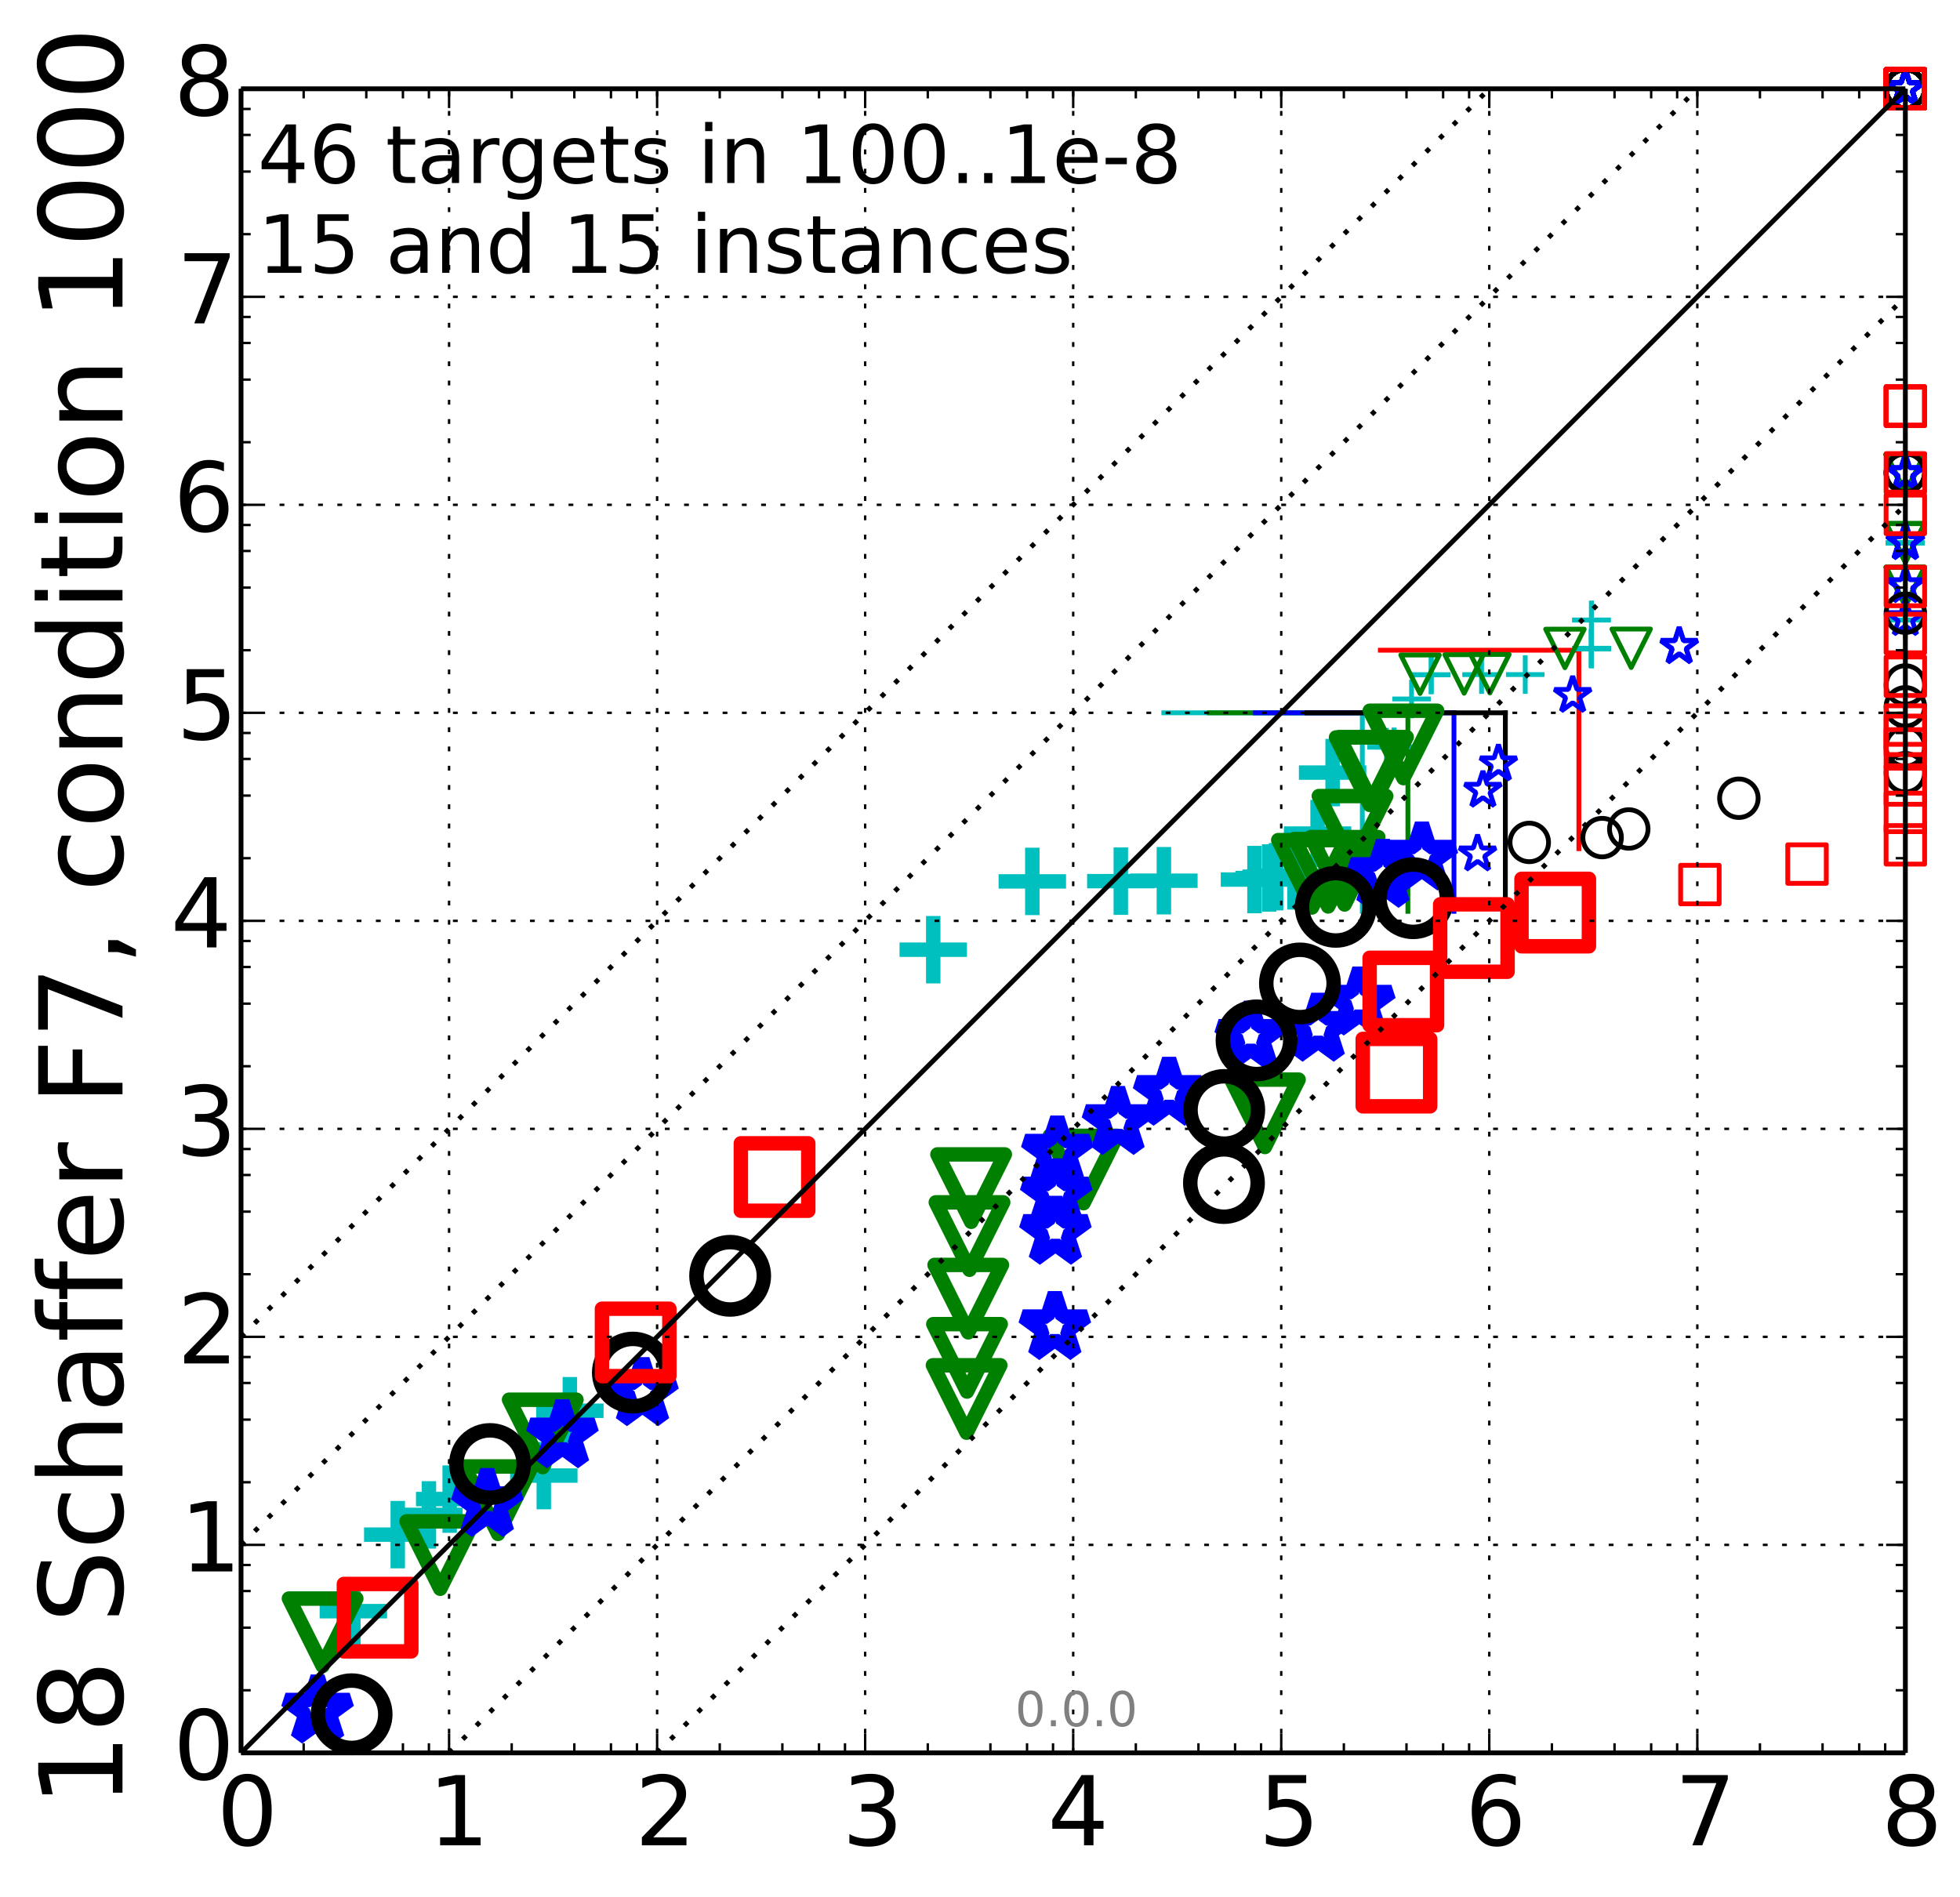 <?xml version="1.0" encoding="utf-8" standalone="no"?>
<!DOCTYPE svg PUBLIC "-//W3C//DTD SVG 1.1//EN"
  "http://www.w3.org/Graphics/SVG/1.1/DTD/svg11.dtd">
<!-- Created with matplotlib (http://matplotlib.org/) -->
<svg height="394pt" version="1.1" viewBox="0 0 407 394" width="407pt" xmlns="http://www.w3.org/2000/svg" xmlns:xlink="http://www.w3.org/1999/xlink">
 <defs>
  <style type="text/css">
*{stroke-linecap:butt;stroke-linejoin:round;}
  </style>
 </defs>
 <g id="figure_1">
  <g id="patch_1">
   <path d="
M0 394.599
L407.852 394.599
L407.852 0
L0 0
z
" style="fill:#ffffff;"/>
  </g>
  <g id="axes_1">
   <g id="patch_2">
    <path d="
M50.053 364.042
L395.653 364.042
L395.653 18.442
L50.053 18.442
z
" style="fill:#ffffff;"/>
   </g>
   <g id="line2d_1">
    <path clip-path="url(#p9695d9e71e)" d="
M282.893 189.266
L282.893 148.042" style="fill:none;stroke:#00bfbf;stroke-linecap:square;"/>
   </g>
   <g id="line2d_2">
    <path clip-path="url(#p9695d9e71e)" d="
M241.67 148.042
L282.893 148.042" style="fill:none;stroke:#00bfbf;stroke-linecap:square;"/>
   </g>
   <g id="line2d_3">
    <path clip-path="url(#p9695d9e71e)" d="
M292.353 189.266
L292.353 148.042" style="fill:none;stroke:#008000;stroke-linecap:square;"/>
   </g>
   <g id="line2d_4">
    <path clip-path="url(#p9695d9e71e)" d="
M251.129 148.042
L292.353 148.042" style="fill:none;stroke:#008000;stroke-linecap:square;"/>
   </g>
   <g id="line2d_5">
    <path clip-path="url(#p9695d9e71e)" d="
M301.922 189.266
L301.922 148.042" style="fill:none;stroke:#0000ff;stroke-linecap:square;"/>
   </g>
   <g id="line2d_6">
    <path clip-path="url(#p9695d9e71e)" d="
M260.699 148.042
L301.922 148.042" style="fill:none;stroke:#0000ff;stroke-linecap:square;"/>
   </g>
   <g id="line2d_7">
    <path clip-path="url(#p9695d9e71e)" d="
M312.591 189.266
L312.591 148.042" style="fill:none;stroke:#000000;stroke-linecap:square;"/>
   </g>
   <g id="line2d_8">
    <path clip-path="url(#p9695d9e71e)" d="
M271.368 148.042
L312.591 148.042" style="fill:none;stroke:#000000;stroke-linecap:square;"/>
   </g>
   <g id="line2d_9">
    <path clip-path="url(#p9695d9e71e)" d="
M327.857 176.261
L327.857 135.038" style="fill:none;stroke:#ff0000;stroke-linecap:square;"/>
   </g>
   <g id="line2d_10">
    <path clip-path="url(#p9695d9e71e)" d="
M286.634 135.038
L327.857 135.038" style="fill:none;stroke:#ff0000;stroke-linecap:square;"/>
   </g>
   <g id="line2d_11">
    <defs>
     <path d="
M-7 0
L7 0
M0 7
L0 -7" id="m7eb50baef3" style="stroke:#00bfbf;stroke-width:3;"/>
    </defs>
    <g>
     <use style="fill:none;stroke:#00bfbf;stroke-width:3;" x="73.377" xlink:href="#m7eb50baef3" y="334.613"/>
     <use style="fill:none;stroke:#00bfbf;stroke-width:3;" x="82.596" xlink:href="#m7eb50baef3" y="318.716"/>
     <use style="fill:none;stroke:#00bfbf;stroke-width:3;" x="89.066" xlink:href="#m7eb50baef3" y="314.619"/>
     <use style="fill:none;stroke:#00bfbf;stroke-width:3;" x="93.377" xlink:href="#m7eb50baef3" y="311.334"/>
     <use style="fill:none;stroke:#00bfbf;stroke-width:3;" x="112.924" xlink:href="#m7eb50baef3" y="306.452"/>
     <use style="fill:none;stroke:#00bfbf;stroke-width:3;" x="118.332" xlink:href="#m7eb50baef3" y="292.989"/>
     <use style="fill:none;stroke:#00bfbf;stroke-width:3;" x="193.79" xlink:href="#m7eb50baef3" y="197.24"/>
     <use style="fill:none;stroke:#00bfbf;stroke-width:3;" x="214.363" xlink:href="#m7eb50baef3" y="183.051"/>
     <use style="fill:none;stroke:#00bfbf;stroke-width:3;" x="232.74" xlink:href="#m7eb50baef3" y="182.997"/>
     <use style="fill:none;stroke:#00bfbf;stroke-width:3;" x="241.686" xlink:href="#m7eb50baef3" y="182.914"/>
     <use style="fill:none;stroke:#00bfbf;stroke-width:3;" x="260.495" xlink:href="#m7eb50baef3" y="182.675"/>
     <use style="fill:none;stroke:#00bfbf;stroke-width:3;" x="263.546" xlink:href="#m7eb50baef3" y="182.35"/>
     <use style="fill:none;stroke:#00bfbf;stroke-width:3;" x="264.992" xlink:href="#m7eb50baef3" y="182.077"/>
     <use style="fill:none;stroke:#00bfbf;stroke-width:3;" x="268.794" xlink:href="#m7eb50baef3" y="181.898"/>
     <use style="fill:none;stroke:#00bfbf;stroke-width:3;" x="273.602" xlink:href="#m7eb50baef3" y="173.119"/>
     <use style="fill:none;stroke:#00bfbf;stroke-width:3;" x="276.72" xlink:href="#m7eb50baef3" y="160.453"/>
    </g>
   </g>
   <g id="line2d_12">
    <defs>
     <path d="
M-4 0
L4 0
M0 4
L0 -4" id="ma691c14cdd" style="stroke:#00bfbf;"/>
    </defs>
    <g>
     <use style="fill:none;stroke:#00bfbf;" x="287.904" xlink:href="#ma691c14cdd" y="155.177"/>
     <use style="fill:none;stroke:#00bfbf;" x="289.479" xlink:href="#ma691c14cdd" y="155.144"/>
     <use style="fill:none;stroke:#00bfbf;" x="289.479" xlink:href="#ma691c14cdd" y="155.126"/>
     <use style="fill:none;stroke:#00bfbf;" x="293.111" xlink:href="#ma691c14cdd" y="145.168"/>
     <use style="fill:none;stroke:#00bfbf;" x="297.198" xlink:href="#ma691c14cdd" y="140.152"/>
     <use style="fill:none;stroke:#00bfbf;" x="297.198" xlink:href="#ma691c14cdd" y="140.141"/>
     <use style="fill:none;stroke:#00bfbf;" x="307.649" xlink:href="#ma691c14cdd" y="140.101"/>
     <use style="fill:none;stroke:#00bfbf;" x="316.72" xlink:href="#ma691c14cdd" y="140.095"/>
     <use style="fill:none;stroke:#00bfbf;" x="330.47" xlink:href="#ma691c14cdd" y="134.779"/>
     <use style="fill:none;stroke:#00bfbf;" x="330.47" xlink:href="#ma691c14cdd" y="134.755"/>
     <use style="fill:none;stroke:#00bfbf;" x="330.47" xlink:href="#ma691c14cdd" y="134.717"/>
     <use style="fill:none;stroke:#00bfbf;" x="330.47" xlink:href="#ma691c14cdd" y="134.705"/>
     <use style="fill:none;stroke:#00bfbf;" x="330.47" xlink:href="#ma691c14cdd" y="134.703"/>
     <use style="fill:none;stroke:#00bfbf;" x="330.47" xlink:href="#ma691c14cdd" y="134.64"/>
     <use style="fill:none;stroke:#00bfbf;" x="330.47" xlink:href="#ma691c14cdd" y="134.637"/>
     <use style="fill:none;stroke:#00bfbf;" x="330.47" xlink:href="#ma691c14cdd" y="128.777"/>
     <use style="fill:none;stroke:#00bfbf;" x="330.47" xlink:href="#ma691c14cdd" y="128.769"/>
    </g>
   </g>
   <g id="line2d_13">
    <g>
     <use style="fill:none;stroke:#00bfbf;" x="395.652" xlink:href="#ma691c14cdd" y="128.769"/>
     <use style="fill:none;stroke:#00bfbf;" x="395.652" xlink:href="#ma691c14cdd" y="112.79"/>
     <use style="fill:none;stroke:#00bfbf;" x="395.652" xlink:href="#ma691c14cdd" y="112.79"/>
     <use style="fill:none;stroke:#00bfbf;" x="395.652" xlink:href="#ma691c14cdd" y="112.786"/>
     <use style="fill:none;stroke:#00bfbf;" x="395.652" xlink:href="#ma691c14cdd" y="112.768"/>
     <use style="fill:none;stroke:#00bfbf;" x="395.652" xlink:href="#ma691c14cdd" y="112.767"/>
     <use style="fill:none;stroke:#00bfbf;" x="395.652" xlink:href="#ma691c14cdd" y="112.757"/>
     <use style="fill:none;stroke:#00bfbf;" x="395.652" xlink:href="#ma691c14cdd" y="112.755"/>
     <use style="fill:none;stroke:#00bfbf;" x="395.652" xlink:href="#ma691c14cdd" y="112.755"/>
     <use style="fill:none;stroke:#00bfbf;" x="395.652" xlink:href="#ma691c14cdd" y="112.747"/>
     <use style="fill:none;stroke:#00bfbf;" x="395.652" xlink:href="#ma691c14cdd" y="112.747"/>
     <use style="fill:none;stroke:#00bfbf;" x="395.652" xlink:href="#ma691c14cdd" y="112.743"/>
     <use style="fill:none;stroke:#00bfbf;" x="395.652" xlink:href="#ma691c14cdd" y="112.741"/>
    </g>
   </g>
   <g id="line2d_14">
    <defs>
     <path d="
M-8.57253e-16 7
L7 -7
L-7 -7
z
" id="meb98dd244d" style="stroke:#008000;stroke-linejoin:miter;stroke-width:3;"/>
    </defs>
    <g>
     <use style="fill:none;stroke:#008000;stroke-linejoin:miter;stroke-width:3;" x="66.992" xlink:href="#meb98dd244d" y="338.996"/>
     <use style="fill:none;stroke:#008000;stroke-linejoin:miter;stroke-width:3;" x="91.414" xlink:href="#meb98dd244d" y="322.959"/>
     <use style="fill:none;stroke:#008000;stroke-linejoin:miter;stroke-width:3;" x="103.427" xlink:href="#meb98dd244d" y="311.561"/>
     <use style="fill:none;stroke:#008000;stroke-linejoin:miter;stroke-width:3;" x="112.703" xlink:href="#meb98dd244d" y="297.7"/>
     <use style="fill:none;stroke:#008000;stroke-linejoin:miter;stroke-width:3;" x="200.722" xlink:href="#meb98dd244d" y="290.547"/>
     <use style="fill:none;stroke:#008000;stroke-linejoin:miter;stroke-width:3;" x="200.801" xlink:href="#meb98dd244d" y="282.002"/>
     <use style="fill:none;stroke:#008000;stroke-linejoin:miter;stroke-width:3;" x="201.062" xlink:href="#meb98dd244d" y="269.705"/>
     <use style="fill:none;stroke:#008000;stroke-linejoin:miter;stroke-width:3;" x="201.318" xlink:href="#meb98dd244d" y="256.708"/>
     <use style="fill:none;stroke:#008000;stroke-linejoin:miter;stroke-width:3;" x="201.66" xlink:href="#meb98dd244d" y="246.752"/>
     <use style="fill:none;stroke:#008000;stroke-linejoin:miter;stroke-width:3;" x="224.983" xlink:href="#meb98dd244d" y="242.884"/>
     <use style="fill:none;stroke:#008000;stroke-linejoin:miter;stroke-width:3;" x="262.663" xlink:href="#meb98dd244d" y="231.216"/>
     <use style="fill:none;stroke:#008000;stroke-linejoin:miter;stroke-width:3;" x="272.431" xlink:href="#meb98dd244d" y="181.475"/>
     <use style="fill:none;stroke:#008000;stroke-linejoin:miter;stroke-width:3;" x="275.794" xlink:href="#meb98dd244d" y="181.253"/>
     <use style="fill:none;stroke:#008000;stroke-linejoin:miter;stroke-width:3;" x="279.208" xlink:href="#meb98dd244d" y="180.848"/>
     <use style="fill:none;stroke:#008000;stroke-linejoin:miter;stroke-width:3;" x="280.858" xlink:href="#meb98dd244d" y="172.331"/>
     <use style="fill:none;stroke:#008000;stroke-linejoin:miter;stroke-width:3;" x="284.422" xlink:href="#meb98dd244d" y="160.16"/>
     <use style="fill:none;stroke:#008000;stroke-linejoin:miter;stroke-width:3;" x="285.103" xlink:href="#meb98dd244d" y="160.074"/>
     <use style="fill:none;stroke:#008000;stroke-linejoin:miter;stroke-width:3;" x="291.429" xlink:href="#meb98dd244d" y="154.606"/>
    </g>
   </g>
   <g id="line2d_15">
    <defs>
     <path d="
M-4.89859e-16 4
L4 -4
L-4 -4
z
" id="mdab84f1313" style="stroke:#008000;stroke-linejoin:miter;"/>
    </defs>
    <g>
     <use style="fill:none;stroke:#008000;stroke-linejoin:miter;" x="294.876" xlink:href="#mdab84f1313" y="140.03"/>
     <use style="fill:none;stroke:#008000;stroke-linejoin:miter;" x="304.034" xlink:href="#mdab84f1313" y="139.975"/>
     <use style="fill:none;stroke:#008000;stroke-linejoin:miter;" x="309.379" xlink:href="#mdab84f1313" y="139.919"/>
     <use style="fill:none;stroke:#008000;stroke-linejoin:miter;" x="324.962" xlink:href="#mdab84f1313" y="134.669"/>
     <use style="fill:none;stroke:#008000;stroke-linejoin:miter;" x="338.723" xlink:href="#mdab84f1313" y="134.637"/>
    </g>
   </g>
   <g id="line2d_16">
    <g>
     <use style="fill:none;stroke:#008000;stroke-linejoin:miter;" x="395.652" xlink:href="#mdab84f1313" y="121.809"/>
     <use style="fill:none;stroke:#008000;stroke-linejoin:miter;" x="395.652" xlink:href="#mdab84f1313" y="121.8"/>
     <use style="fill:none;stroke:#008000;stroke-linejoin:miter;" x="395.652" xlink:href="#mdab84f1313" y="121.797"/>
     <use style="fill:none;stroke:#008000;stroke-linejoin:miter;" x="395.652" xlink:href="#mdab84f1313" y="121.793"/>
     <use style="fill:none;stroke:#008000;stroke-linejoin:miter;" x="395.652" xlink:href="#mdab84f1313" y="112.749"/>
     <use style="fill:none;stroke:#008000;stroke-linejoin:miter;" x="395.652" xlink:href="#mdab84f1313" y="112.748"/>
     <use style="fill:none;stroke:#008000;stroke-linejoin:miter;" x="395.652" xlink:href="#mdab84f1313" y="112.743"/>
     <use style="fill:none;stroke:#008000;stroke-linejoin:miter;" x="395.652" xlink:href="#mdab84f1313" y="112.737"/>
     <use style="fill:none;stroke:#008000;stroke-linejoin:miter;" x="395.652" xlink:href="#mdab84f1313" y="112.715"/>
     <use style="fill:none;stroke:#008000;stroke-linejoin:miter;" x="395.652" xlink:href="#mdab84f1313" y="98.425"/>
     <use style="fill:none;stroke:#008000;stroke-linejoin:miter;" x="395.652" xlink:href="#mdab84f1313" y="98.425"/>
     <use style="fill:none;stroke:#008000;stroke-linejoin:miter;" x="395.652" xlink:href="#mdab84f1313" y="98.422"/>
     <use style="fill:none;stroke:#008000;stroke-linejoin:miter;" x="395.652" xlink:href="#mdab84f1313" y="98.421"/>
     <use style="fill:none;stroke:#008000;stroke-linejoin:miter;" x="395.652" xlink:href="#mdab84f1313" y="98.421"/>
     <use style="fill:none;stroke:#008000;stroke-linejoin:miter;" x="395.652" xlink:href="#mdab84f1313" y="98.413"/>
     <use style="fill:none;stroke:#008000;stroke-linejoin:miter;" x="395.652" xlink:href="#mdab84f1313" y="98.403"/>
     <use style="fill:none;stroke:#008000;stroke-linejoin:miter;" x="395.652" xlink:href="#mdab84f1313" y="98.398"/>
     <use style="fill:none;stroke:#008000;stroke-linejoin:miter;" x="395.652" xlink:href="#mdab84f1313" y="98.393"/>
     <use style="fill:none;stroke:#008000;stroke-linejoin:miter;" x="395.652" xlink:href="#mdab84f1313" y="98.391"/>
     <use style="fill:none;stroke:#008000;stroke-linejoin:miter;" x="395.652" xlink:href="#mdab84f1313" y="98.386"/>
     <use style="fill:none;stroke:#008000;stroke-linejoin:miter;" x="395.652" xlink:href="#mdab84f1313" y="98.386"/>
     <use style="fill:none;stroke:#008000;stroke-linejoin:miter;" x="395.652" xlink:href="#mdab84f1313" y="98.385"/>
     <use style="fill:none;stroke:#008000;stroke-linejoin:miter;" x="395.652" xlink:href="#mdab84f1313" y="98.385"/>
    </g>
   </g>
   <g id="line2d_17">
    <defs>
     <path d="
M4.28626e-16 -7
L-1.572 -2.163
L-6.657 -2.163
L-2.543 0.826
L-4.114 5.663
L-4.91162e-16 2.674
L4.114 5.663
L2.543 0.826
L6.657 -2.163
L1.572 -2.163
z
" id="m365504481a" style="stroke:#0000ff;stroke-linejoin:bevel;stroke-width:3;"/>
    </defs>
    <g>
     <use style="fill:none;stroke:#0000ff;stroke-linejoin:bevel;stroke-width:3;" x="65.949" xlink:href="#m365504481a" y="355.225"/>
     <use style="fill:none;stroke:#0000ff;stroke-linejoin:bevel;stroke-width:3;" x="101.19" xlink:href="#m365504481a" y="312.34"/>
     <use style="fill:none;stroke:#0000ff;stroke-linejoin:bevel;stroke-width:3;" x="116.792" xlink:href="#m365504481a" y="298.067"/>
     <use style="fill:none;stroke:#0000ff;stroke-linejoin:bevel;stroke-width:3;" x="133.418" xlink:href="#m365504481a" y="289.319"/>
     <use style="fill:none;stroke:#0000ff;stroke-linejoin:bevel;stroke-width:3;" x="219.038" xlink:href="#m365504481a" y="275.595"/>
     <use style="fill:none;stroke:#0000ff;stroke-linejoin:bevel;stroke-width:3;" x="219.162" xlink:href="#m365504481a" y="255.808"/>
     <use style="fill:none;stroke:#0000ff;stroke-linejoin:bevel;stroke-width:3;" x="219.327" xlink:href="#m365504481a" y="248.042"/>
     <use style="fill:none;stroke:#0000ff;stroke-linejoin:bevel;stroke-width:3;" x="219.551" xlink:href="#m365504481a" y="239.135"/>
     <use style="fill:none;stroke:#0000ff;stroke-linejoin:bevel;stroke-width:3;" x="232.156" xlink:href="#m365504481a" y="232.997"/>
     <use style="fill:none;stroke:#0000ff;stroke-linejoin:bevel;stroke-width:3;" x="242.769" xlink:href="#m365504481a" y="226.936"/>
     <use style="fill:none;stroke:#0000ff;stroke-linejoin:bevel;stroke-width:3;" x="259.71" xlink:href="#m365504481a" y="215.287"/>
     <use style="fill:none;stroke:#0000ff;stroke-linejoin:bevel;stroke-width:3;" x="273.722" xlink:href="#m365504481a" y="213.633"/>
     <use style="fill:none;stroke:#0000ff;stroke-linejoin:bevel;stroke-width:3;" x="282.266" xlink:href="#m365504481a" y="208.193"/>
     <use style="fill:none;stroke:#0000ff;stroke-linejoin:bevel;stroke-width:3;" x="287.177" xlink:href="#m365504481a" y="181.683"/>
     <use style="fill:none;stroke:#0000ff;stroke-linejoin:bevel;stroke-width:3;" x="295.255" xlink:href="#m365504481a" y="178.075"/>
    </g>
   </g>
   <g id="line2d_18">
    <defs>
     <path d="
M2.44929e-16 -4
L-0.898 -1.236
L-3.804 -1.236
L-1.453 0.472
L-2.351 3.236
L-2.80664e-16 1.528
L2.351 3.236
L1.453 0.472
L3.804 -1.236
L0.898 -1.236
z
" id="m3431416c62" style="stroke:#0000ff;stroke-linejoin:bevel;"/>
    </defs>
    <g>
     <use style="fill:none;stroke:#0000ff;stroke-linejoin:bevel;" x="306.822" xlink:href="#m3431416c62" y="177.348"/>
     <use style="fill:none;stroke:#0000ff;stroke-linejoin:bevel;" x="307.931" xlink:href="#m3431416c62" y="164.119"/>
     <use style="fill:none;stroke:#0000ff;stroke-linejoin:bevel;" x="311.154" xlink:href="#m3431416c62" y="158.633"/>
     <use style="fill:none;stroke:#0000ff;stroke-linejoin:bevel;" x="326.569" xlink:href="#m3431416c62" y="144.42"/>
     <use style="fill:none;stroke:#0000ff;stroke-linejoin:bevel;" x="348.688" xlink:href="#m3431416c62" y="134.318"/>
     <use style="fill:none;stroke:#0000ff;stroke-linejoin:bevel;" x="348.689" xlink:href="#m3431416c62" y="134.217"/>
    </g>
   </g>
   <g id="line2d_19">
    <g>
     <use style="fill:none;stroke:#0000ff;stroke-linejoin:bevel;" x="395.652" xlink:href="#m3431416c62" y="128.468"/>
     <use style="fill:none;stroke:#0000ff;stroke-linejoin:bevel;" x="395.652" xlink:href="#m3431416c62" y="121.631"/>
     <use style="fill:none;stroke:#0000ff;stroke-linejoin:bevel;" x="395.652" xlink:href="#m3431416c62" y="112.688"/>
     <use style="fill:none;stroke:#0000ff;stroke-linejoin:bevel;" x="395.652" xlink:href="#m3431416c62" y="112.663"/>
     <use style="fill:none;stroke:#0000ff;stroke-linejoin:bevel;" x="395.652" xlink:href="#m3431416c62" y="112.505"/>
     <use style="fill:none;stroke:#0000ff;stroke-linejoin:bevel;" x="395.652" xlink:href="#m3431416c62" y="98.361"/>
     <use style="fill:none;stroke:#0000ff;stroke-linejoin:bevel;" x="395.652" xlink:href="#m3431416c62" y="98.341"/>
    </g>
   </g>
   <g id="line2d_20">
    <g>
     <use style="fill:none;stroke:#0000ff;stroke-linejoin:bevel;" x="395.652" xlink:href="#m3431416c62" y="18.442"/>
     <use style="fill:none;stroke:#0000ff;stroke-linejoin:bevel;" x="395.652" xlink:href="#m3431416c62" y="18.442"/>
     <use style="fill:none;stroke:#0000ff;stroke-linejoin:bevel;" x="395.652" xlink:href="#m3431416c62" y="18.442"/>
     <use style="fill:none;stroke:#0000ff;stroke-linejoin:bevel;" x="395.652" xlink:href="#m3431416c62" y="18.442"/>
     <use style="fill:none;stroke:#0000ff;stroke-linejoin:bevel;" x="395.652" xlink:href="#m3431416c62" y="18.442"/>
     <use style="fill:none;stroke:#0000ff;stroke-linejoin:bevel;" x="395.652" xlink:href="#m3431416c62" y="18.442"/>
     <use style="fill:none;stroke:#0000ff;stroke-linejoin:bevel;" x="395.652" xlink:href="#m3431416c62" y="18.442"/>
     <use style="fill:none;stroke:#0000ff;stroke-linejoin:bevel;" x="395.652" xlink:href="#m3431416c62" y="18.442"/>
     <use style="fill:none;stroke:#0000ff;stroke-linejoin:bevel;" x="395.652" xlink:href="#m3431416c62" y="18.442"/>
     <use style="fill:none;stroke:#0000ff;stroke-linejoin:bevel;" x="395.652" xlink:href="#m3431416c62" y="18.442"/>
     <use style="fill:none;stroke:#0000ff;stroke-linejoin:bevel;" x="395.652" xlink:href="#m3431416c62" y="18.442"/>
     <use style="fill:none;stroke:#0000ff;stroke-linejoin:bevel;" x="395.652" xlink:href="#m3431416c62" y="18.442"/>
     <use style="fill:none;stroke:#0000ff;stroke-linejoin:bevel;" x="395.652" xlink:href="#m3431416c62" y="18.442"/>
     <use style="fill:none;stroke:#0000ff;stroke-linejoin:bevel;" x="395.652" xlink:href="#m3431416c62" y="18.442"/>
     <use style="fill:none;stroke:#0000ff;stroke-linejoin:bevel;" x="395.652" xlink:href="#m3431416c62" y="18.442"/>
     <use style="fill:none;stroke:#0000ff;stroke-linejoin:bevel;" x="395.652" xlink:href="#m3431416c62" y="18.442"/>
     <use style="fill:none;stroke:#0000ff;stroke-linejoin:bevel;" x="395.652" xlink:href="#m3431416c62" y="18.442"/>
     <use style="fill:none;stroke:#0000ff;stroke-linejoin:bevel;" x="395.652" xlink:href="#m3431416c62" y="18.442"/>
    </g>
   </g>
   <g id="line2d_21">
    <defs>
     <path d="
M0 7
C1.856 7 3.637 6.262 4.95 4.95
C6.262 3.637 7 1.856 7 0
C7 -1.856 6.262 -3.637 4.95 -4.95
C3.637 -6.262 1.856 -7 0 -7
C-1.856 -7 -3.637 -6.262 -4.95 -4.95
C-6.262 -3.637 -7 -1.856 -7 0
C-7 1.856 -6.262 3.637 -4.95 4.95
C-3.637 6.262 -1.856 7 0 7
z
" id="md4dc08c519" style="stroke:#000000;stroke-width:3;"/>
    </defs>
    <g>
     <use style="fill:none;stroke:#000000;stroke-width:3;" x="73.012" xlink:href="#md4dc08c519" y="356.023"/>
     <use style="fill:none;stroke:#000000;stroke-width:3;" x="101.755" xlink:href="#md4dc08c519" y="304.056"/>
     <use style="fill:none;stroke:#000000;stroke-width:3;" x="131.418" xlink:href="#md4dc08c519" y="285.063"/>
     <use style="fill:none;stroke:#000000;stroke-width:3;" x="151.617" xlink:href="#md4dc08c519" y="264.966"/>
     <use style="fill:none;stroke:#000000;stroke-width:3;" x="254.158" xlink:href="#md4dc08c519" y="245.698"/>
     <use style="fill:none;stroke:#000000;stroke-width:3;" x="254.217" xlink:href="#md4dc08c519" y="230.524"/>
     <use style="fill:none;stroke:#000000;stroke-width:3;" x="260.928" xlink:href="#md4dc08c519" y="216.068"/>
     <use style="fill:none;stroke:#000000;stroke-width:3;" x="269.941" xlink:href="#md4dc08c519" y="204.247"/>
     <use style="fill:none;stroke:#000000;stroke-width:3;" x="277.373" xlink:href="#md4dc08c519" y="188.334"/>
     <use style="fill:none;stroke:#000000;stroke-width:3;" x="293.451" xlink:href="#md4dc08c519" y="186.543"/>
    </g>
   </g>
   <g id="line2d_22">
    <defs>
     <path d="
M0 4
C1.061 4 2.078 3.579 2.828 2.828
C3.579 2.078 4 1.061 4 0
C4 -1.061 3.579 -2.078 2.828 -2.828
C2.078 -3.579 1.061 -4 0 -4
C-1.061 -4 -2.078 -3.579 -2.828 -2.828
C-3.579 -2.078 -4 -1.061 -4 0
C-4 1.061 -3.579 2.078 -2.828 2.828
C-2.078 3.579 -1.061 4 0 4
z
" id="m88bb917c8e" style="stroke:#000000;"/>
    </defs>
    <g>
     <use style="fill:none;stroke:#000000;" x="317.558" xlink:href="#m88bb917c8e" y="174.957"/>
     <use style="fill:none;stroke:#000000;" x="332.686" xlink:href="#m88bb917c8e" y="173.955"/>
     <use style="fill:none;stroke:#000000;" x="338.221" xlink:href="#m88bb917c8e" y="172.165"/>
     <use style="fill:none;stroke:#000000;" x="361.08" xlink:href="#m88bb917c8e" y="165.78"/>
    </g>
   </g>
   <g id="line2d_23">
    <g>
     <use style="fill:none;stroke:#000000;" x="395.652" xlink:href="#m88bb917c8e" y="160.478"/>
     <use style="fill:none;stroke:#000000;" x="395.652" xlink:href="#m88bb917c8e" y="155.122"/>
     <use style="fill:none;stroke:#000000;" x="395.652" xlink:href="#m88bb917c8e" y="146.794"/>
     <use style="fill:none;stroke:#000000;" x="395.652" xlink:href="#m88bb917c8e" y="142.26"/>
     <use style="fill:none;stroke:#000000;" x="395.652" xlink:href="#m88bb917c8e" y="127.351"/>
     <use style="fill:none;stroke:#000000;" x="395.652" xlink:href="#m88bb917c8e" y="98.227"/>
     <use style="fill:none;stroke:#000000;" x="395.652" xlink:href="#m88bb917c8e" y="98.198"/>
     <use style="fill:none;stroke:#000000;" x="395.652" xlink:href="#m88bb917c8e" y="98.132"/>
    </g>
   </g>
   <g id="line2d_24">
    <g>
     <use style="fill:none;stroke:#000000;" x="395.652" xlink:href="#m88bb917c8e" y="18.442"/>
     <use style="fill:none;stroke:#000000;" x="395.652" xlink:href="#m88bb917c8e" y="18.442"/>
     <use style="fill:none;stroke:#000000;" x="395.652" xlink:href="#m88bb917c8e" y="18.442"/>
     <use style="fill:none;stroke:#000000;" x="395.652" xlink:href="#m88bb917c8e" y="18.442"/>
     <use style="fill:none;stroke:#000000;" x="395.652" xlink:href="#m88bb917c8e" y="18.442"/>
     <use style="fill:none;stroke:#000000;" x="395.652" xlink:href="#m88bb917c8e" y="18.442"/>
     <use style="fill:none;stroke:#000000;" x="395.652" xlink:href="#m88bb917c8e" y="18.442"/>
     <use style="fill:none;stroke:#000000;" x="395.652" xlink:href="#m88bb917c8e" y="18.442"/>
     <use style="fill:none;stroke:#000000;" x="395.652" xlink:href="#m88bb917c8e" y="18.442"/>
     <use style="fill:none;stroke:#000000;" x="395.652" xlink:href="#m88bb917c8e" y="18.442"/>
     <use style="fill:none;stroke:#000000;" x="395.652" xlink:href="#m88bb917c8e" y="18.442"/>
     <use style="fill:none;stroke:#000000;" x="395.652" xlink:href="#m88bb917c8e" y="18.442"/>
     <use style="fill:none;stroke:#000000;" x="395.652" xlink:href="#m88bb917c8e" y="18.442"/>
     <use style="fill:none;stroke:#000000;" x="395.652" xlink:href="#m88bb917c8e" y="18.442"/>
     <use style="fill:none;stroke:#000000;" x="395.652" xlink:href="#m88bb917c8e" y="18.442"/>
     <use style="fill:none;stroke:#000000;" x="395.652" xlink:href="#m88bb917c8e" y="18.442"/>
     <use style="fill:none;stroke:#000000;" x="395.652" xlink:href="#m88bb917c8e" y="18.442"/>
     <use style="fill:none;stroke:#000000;" x="395.652" xlink:href="#m88bb917c8e" y="18.442"/>
     <use style="fill:none;stroke:#000000;" x="395.652" xlink:href="#m88bb917c8e" y="18.442"/>
     <use style="fill:none;stroke:#000000;" x="395.652" xlink:href="#m88bb917c8e" y="18.442"/>
     <use style="fill:none;stroke:#000000;" x="395.652" xlink:href="#m88bb917c8e" y="18.442"/>
     <use style="fill:none;stroke:#000000;" x="395.652" xlink:href="#m88bb917c8e" y="18.442"/>
     <use style="fill:none;stroke:#000000;" x="395.652" xlink:href="#m88bb917c8e" y="18.442"/>
     <use style="fill:none;stroke:#000000;" x="395.652" xlink:href="#m88bb917c8e" y="18.442"/>
    </g>
   </g>
   <g id="line2d_25">
    <defs>
     <path d="
M-7 7
L7 7
L7 -7
L-7 -7
z
" id="mffd92484af" style="stroke:#ff0000;stroke-linejoin:miter;stroke-width:3;"/>
    </defs>
    <g>
     <use style="fill:none;stroke:#ff0000;stroke-linejoin:miter;stroke-width:3;" x="78.41" xlink:href="#mffd92484af" y="335.963"/>
     <use style="fill:none;stroke:#ff0000;stroke-linejoin:miter;stroke-width:3;" x="131.998" xlink:href="#mffd92484af" y="278.803"/>
     <use style="fill:none;stroke:#ff0000;stroke-linejoin:miter;stroke-width:3;" x="160.839" xlink:href="#mffd92484af" y="244.452"/>
     <use style="fill:none;stroke:#ff0000;stroke-linejoin:miter;stroke-width:3;" x="289.977" xlink:href="#mffd92484af" y="222.763"/>
     <use style="fill:none;stroke:#ff0000;stroke-linejoin:miter;stroke-width:3;" x="291.408" xlink:href="#mffd92484af" y="205.923"/>
     <use style="fill:none;stroke:#ff0000;stroke-linejoin:miter;stroke-width:3;" x="306.05" xlink:href="#mffd92484af" y="194.82"/>
     <use style="fill:none;stroke:#ff0000;stroke-linejoin:miter;stroke-width:3;" x="322.944" xlink:href="#mffd92484af" y="189.526"/>
    </g>
   </g>
   <g id="line2d_26">
    <defs>
     <path d="
M-4 4
L4 4
L4 -4
L-4 -4
z
" id="md4f034d0de" style="stroke:#ff0000;stroke-linejoin:miter;"/>
    </defs>
    <g>
     <use style="fill:none;stroke:#ff0000;stroke-linejoin:miter;" x="352.987" xlink:href="#md4f034d0de" y="183.707"/>
     <use style="fill:none;stroke:#ff0000;stroke-linejoin:miter;" x="375.233" xlink:href="#md4f034d0de" y="179.452"/>
    </g>
   </g>
   <g id="line2d_27">
    <g>
     <use style="fill:none;stroke:#ff0000;stroke-linejoin:miter;" x="395.652" xlink:href="#md4f034d0de" y="175.463"/>
     <use style="fill:none;stroke:#ff0000;stroke-linejoin:miter;" x="395.652" xlink:href="#md4f034d0de" y="168.724"/>
     <use style="fill:none;stroke:#ff0000;stroke-linejoin:miter;" x="395.652" xlink:href="#md4f034d0de" y="163.03"/>
     <use style="fill:none;stroke:#ff0000;stroke-linejoin:miter;" x="395.652" xlink:href="#md4f034d0de" y="155.539"/>
     <use style="fill:none;stroke:#ff0000;stroke-linejoin:miter;" x="395.652" xlink:href="#md4f034d0de" y="152.713"/>
     <use style="fill:none;stroke:#ff0000;stroke-linejoin:miter;" x="395.652" xlink:href="#md4f034d0de" y="150.586"/>
     <use style="fill:none;stroke:#ff0000;stroke-linejoin:miter;" x="395.652" xlink:href="#md4f034d0de" y="140.449"/>
     <use style="fill:none;stroke:#ff0000;stroke-linejoin:miter;" x="395.652" xlink:href="#md4f034d0de" y="131.568"/>
     <use style="fill:none;stroke:#ff0000;stroke-linejoin:miter;" x="395.652" xlink:href="#md4f034d0de" y="121.798"/>
     <use style="fill:none;stroke:#ff0000;stroke-linejoin:miter;" x="395.652" xlink:href="#md4f034d0de" y="106.822"/>
     <use style="fill:none;stroke:#ff0000;stroke-linejoin:miter;" x="395.652" xlink:href="#md4f034d0de" y="98.212"/>
     <use style="fill:none;stroke:#ff0000;stroke-linejoin:miter;" x="395.652" xlink:href="#md4f034d0de" y="84.396"/>
     <use style="fill:none;stroke:#ff0000;stroke-linejoin:miter;" x="395.652" xlink:href="#md4f034d0de" y="84.358"/>
     <use style="fill:none;stroke:#ff0000;stroke-linejoin:miter;" x="395.652" xlink:href="#md4f034d0de" y="84.284"/>
    </g>
   </g>
   <g id="line2d_28">
    <g>
     <use style="fill:none;stroke:#ff0000;stroke-linejoin:miter;" x="395.652" xlink:href="#md4f034d0de" y="18.442"/>
     <use style="fill:none;stroke:#ff0000;stroke-linejoin:miter;" x="395.652" xlink:href="#md4f034d0de" y="18.442"/>
     <use style="fill:none;stroke:#ff0000;stroke-linejoin:miter;" x="395.652" xlink:href="#md4f034d0de" y="18.442"/>
     <use style="fill:none;stroke:#ff0000;stroke-linejoin:miter;" x="395.652" xlink:href="#md4f034d0de" y="18.442"/>
     <use style="fill:none;stroke:#ff0000;stroke-linejoin:miter;" x="395.652" xlink:href="#md4f034d0de" y="18.442"/>
     <use style="fill:none;stroke:#ff0000;stroke-linejoin:miter;" x="395.652" xlink:href="#md4f034d0de" y="18.442"/>
     <use style="fill:none;stroke:#ff0000;stroke-linejoin:miter;" x="395.652" xlink:href="#md4f034d0de" y="18.442"/>
     <use style="fill:none;stroke:#ff0000;stroke-linejoin:miter;" x="395.652" xlink:href="#md4f034d0de" y="18.442"/>
     <use style="fill:none;stroke:#ff0000;stroke-linejoin:miter;" x="395.652" xlink:href="#md4f034d0de" y="18.442"/>
     <use style="fill:none;stroke:#ff0000;stroke-linejoin:miter;" x="395.652" xlink:href="#md4f034d0de" y="18.442"/>
     <use style="fill:none;stroke:#ff0000;stroke-linejoin:miter;" x="395.652" xlink:href="#md4f034d0de" y="18.442"/>
     <use style="fill:none;stroke:#ff0000;stroke-linejoin:miter;" x="395.652" xlink:href="#md4f034d0de" y="18.442"/>
     <use style="fill:none;stroke:#ff0000;stroke-linejoin:miter;" x="395.652" xlink:href="#md4f034d0de" y="18.442"/>
     <use style="fill:none;stroke:#ff0000;stroke-linejoin:miter;" x="395.652" xlink:href="#md4f034d0de" y="18.442"/>
     <use style="fill:none;stroke:#ff0000;stroke-linejoin:miter;" x="395.652" xlink:href="#md4f034d0de" y="18.442"/>
     <use style="fill:none;stroke:#ff0000;stroke-linejoin:miter;" x="395.652" xlink:href="#md4f034d0de" y="18.442"/>
     <use style="fill:none;stroke:#ff0000;stroke-linejoin:miter;" x="395.652" xlink:href="#md4f034d0de" y="18.442"/>
     <use style="fill:none;stroke:#ff0000;stroke-linejoin:miter;" x="395.652" xlink:href="#md4f034d0de" y="18.442"/>
     <use style="fill:none;stroke:#ff0000;stroke-linejoin:miter;" x="395.652" xlink:href="#md4f034d0de" y="18.442"/>
     <use style="fill:none;stroke:#ff0000;stroke-linejoin:miter;" x="395.652" xlink:href="#md4f034d0de" y="18.442"/>
     <use style="fill:none;stroke:#ff0000;stroke-linejoin:miter;" x="395.652" xlink:href="#md4f034d0de" y="18.442"/>
     <use style="fill:none;stroke:#ff0000;stroke-linejoin:miter;" x="395.652" xlink:href="#md4f034d0de" y="18.442"/>
     <use style="fill:none;stroke:#ff0000;stroke-linejoin:miter;" x="395.652" xlink:href="#md4f034d0de" y="18.442"/>
    </g>
   </g>
   <g id="line2d_29">
    <path clip-path="url(#p9695d9e71e)" d="
M50.053 364.042
L395.653 18.442" style="fill:none;stroke:#000000;stroke-linecap:square;"/>
   </g>
   <g id="line2d_30">
    <path clip-path="url(#p9695d9e71e)" d="
M93.252 364.042
L408.852 48.443" style="fill:none;stroke:#000000;stroke-dasharray:1,3;stroke-dashoffset:0.0;"/>
   </g>
   <g id="line2d_31">
    <path clip-path="url(#p9695d9e71e)" d="
M136.453 364.042
L408.852 91.642" style="fill:none;stroke:#000000;stroke-dasharray:1,3;stroke-dashoffset:0.0;"/>
   </g>
   <g id="line2d_32">
    <path clip-path="url(#p9695d9e71e)" d="
M50.053 320.842
L371.895 -1" style="fill:none;stroke:#000000;stroke-dasharray:1,3;stroke-dashoffset:0.0;"/>
   </g>
   <g id="line2d_33">
    <path clip-path="url(#p9695d9e71e)" d="
M50.053 277.642
L328.695 -1" style="fill:none;stroke:#000000;stroke-dasharray:1,3;stroke-dashoffset:0.0;"/>
   </g>
   <g id="matplotlib.axis_1">
    <g id="xtick_1">
     <g id="line2d_34">
      <path clip-path="url(#p9695d9e71e)" d="
M50.053 364.042
L50.053 18.442" style="fill:none;stroke:#000000;stroke-dasharray:1,3;stroke-dashoffset:0.0;stroke-width:0.5;"/>
     </g>
     <g id="line2d_35">
      <defs>
       <path d="
M0 0
L0 -4" id="m93b0483c22" style="stroke:#000000;stroke-width:0.5;"/>
      </defs>
      <g>
       <use style="stroke:#000000;stroke-width:0.5;" x="50.053" xlink:href="#m93b0483c22" y="364.043"/>
      </g>
     </g>
     <g id="line2d_36">
      <defs>
       <path d="
M0 0
L0 4" id="m741efc42ff" style="stroke:#000000;stroke-width:0.5;"/>
      </defs>
      <g>
       <use style="stroke:#000000;stroke-width:0.5;" x="50.053" xlink:href="#m741efc42ff" y="18.442"/>
      </g>
     </g>
     <g id="text_1">
      <!-- 0 -->
      <defs>
       <path d="
M31.781 66.406
Q24.172 66.406 20.328 58.906
Q16.5 51.422 16.5 36.375
Q16.5 21.391 20.328 13.891
Q24.172 6.391 31.781 6.391
Q39.453 6.391 43.281 13.891
Q47.125 21.391 47.125 36.375
Q47.125 51.422 43.281 58.906
Q39.453 66.406 31.781 66.406
M31.781 74.219
Q44.047 74.219 50.516 64.516
Q56.984 54.828 56.984 36.375
Q56.984 17.969 50.516 8.266
Q44.047 -1.422 31.781 -1.422
Q19.531 -1.422 13.062 8.266
Q6.594 17.969 6.594 36.375
Q6.594 54.828 13.062 64.516
Q19.531 74.219 31.781 74.219" id="BitstreamVeraSans-Roman-30"/>
      </defs>
      <g transform="translate(45.013 383.239)scale(0.2 -0.2)">
       <use xlink:href="#BitstreamVeraSans-Roman-30"/>
      </g>
     </g>
    </g>
    <g id="xtick_2">
     <g id="line2d_37">
      <path clip-path="url(#p9695d9e71e)" d="
M93.252 364.042
L93.252 18.442" style="fill:none;stroke:#000000;stroke-dasharray:1,3;stroke-dashoffset:0.0;stroke-width:0.5;"/>
     </g>
     <g id="line2d_38">
      <g>
       <use style="stroke:#000000;stroke-width:0.5;" x="93.252" xlink:href="#m93b0483c22" y="364.043"/>
      </g>
     </g>
     <g id="line2d_39">
      <g>
       <use style="stroke:#000000;stroke-width:0.5;" x="93.252" xlink:href="#m741efc42ff" y="18.442"/>
      </g>
     </g>
     <g id="text_2">
      <!-- 1 -->
      <defs>
       <path d="
M12.406 8.297
L28.516 8.297
L28.516 63.922
L10.984 60.406
L10.984 69.391
L28.422 72.906
L38.281 72.906
L38.281 8.297
L54.391 8.297
L54.391 0
L12.406 0
z
" id="BitstreamVeraSans-Roman-31"/>
      </defs>
      <g transform="translate(88.912 383.239)scale(0.2 -0.2)">
       <use xlink:href="#BitstreamVeraSans-Roman-31"/>
      </g>
     </g>
    </g>
    <g id="xtick_3">
     <g id="line2d_40">
      <path clip-path="url(#p9695d9e71e)" d="
M136.453 364.042
L136.453 18.442" style="fill:none;stroke:#000000;stroke-dasharray:1,3;stroke-dashoffset:0.0;stroke-width:0.5;"/>
     </g>
     <g id="line2d_41">
      <g>
       <use style="stroke:#000000;stroke-width:0.5;" x="136.452" xlink:href="#m93b0483c22" y="364.043"/>
      </g>
     </g>
     <g id="line2d_42">
      <g>
       <use style="stroke:#000000;stroke-width:0.5;" x="136.452" xlink:href="#m741efc42ff" y="18.442"/>
      </g>
     </g>
     <g id="text_3">
      <!-- 2 -->
      <defs>
       <path d="
M19.188 8.297
L53.609 8.297
L53.609 0
L7.328 0
L7.328 8.297
Q12.938 14.109 22.625 23.891
Q32.328 33.688 34.812 36.531
Q39.547 41.844 41.422 45.531
Q43.312 49.219 43.312 52.781
Q43.312 58.594 39.234 62.25
Q35.156 65.922 28.609 65.922
Q23.969 65.922 18.812 64.312
Q13.672 62.703 7.812 59.422
L7.812 69.391
Q13.766 71.781 18.938 73
Q24.125 74.219 28.422 74.219
Q39.75 74.219 46.484 68.547
Q53.219 62.891 53.219 53.422
Q53.219 48.922 51.531 44.891
Q49.859 40.875 45.406 35.406
Q44.188 33.984 37.641 27.219
Q31.109 20.453 19.188 8.297" id="BitstreamVeraSans-Roman-32"/>
      </defs>
      <g transform="translate(131.824 383.239)scale(0.2 -0.2)">
       <use xlink:href="#BitstreamVeraSans-Roman-32"/>
      </g>
     </g>
    </g>
    <g id="xtick_4">
     <g id="line2d_43">
      <path clip-path="url(#p9695d9e71e)" d="
M179.653 364.042
L179.653 18.442" style="fill:none;stroke:#000000;stroke-dasharray:1,3;stroke-dashoffset:0.0;stroke-width:0.5;"/>
     </g>
     <g id="line2d_44">
      <g>
       <use style="stroke:#000000;stroke-width:0.5;" x="179.653" xlink:href="#m93b0483c22" y="364.043"/>
      </g>
     </g>
     <g id="line2d_45">
      <g>
       <use style="stroke:#000000;stroke-width:0.5;" x="179.653" xlink:href="#m741efc42ff" y="18.442"/>
      </g>
     </g>
     <g id="text_4">
      <!-- 3 -->
      <defs>
       <path d="
M40.578 39.312
Q47.656 37.797 51.625 33
Q55.609 28.219 55.609 21.188
Q55.609 10.406 48.188 4.484
Q40.766 -1.422 27.094 -1.422
Q22.516 -1.422 17.656 -0.516
Q12.797 0.391 7.625 2.203
L7.625 11.719
Q11.719 9.328 16.594 8.109
Q21.484 6.891 26.812 6.891
Q36.078 6.891 40.938 10.547
Q45.797 14.203 45.797 21.188
Q45.797 27.641 41.281 31.266
Q36.766 34.906 28.719 34.906
L20.219 34.906
L20.219 43.016
L29.109 43.016
Q36.375 43.016 40.234 45.922
Q44.094 48.828 44.094 54.297
Q44.094 59.906 40.109 62.906
Q36.141 65.922 28.719 65.922
Q24.656 65.922 20.016 65.031
Q15.375 64.156 9.812 62.312
L9.812 71.094
Q15.438 72.656 20.344 73.438
Q25.25 74.219 29.594 74.219
Q40.828 74.219 47.359 69.109
Q53.906 64.016 53.906 55.328
Q53.906 49.266 50.438 45.094
Q46.969 40.922 40.578 39.312" id="BitstreamVeraSans-Roman-33"/>
      </defs>
      <g transform="translate(174.854 383.239)scale(0.2 -0.2)">
       <use xlink:href="#BitstreamVeraSans-Roman-33"/>
      </g>
     </g>
    </g>
    <g id="xtick_5">
     <g id="line2d_46">
      <path clip-path="url(#p9695d9e71e)" d="
M222.853 364.042
L222.853 18.442" style="fill:none;stroke:#000000;stroke-dasharray:1,3;stroke-dashoffset:0.0;stroke-width:0.5;"/>
     </g>
     <g id="line2d_47">
      <g>
       <use style="stroke:#000000;stroke-width:0.5;" x="222.852" xlink:href="#m93b0483c22" y="364.043"/>
      </g>
     </g>
     <g id="line2d_48">
      <g>
       <use style="stroke:#000000;stroke-width:0.5;" x="222.852" xlink:href="#m741efc42ff" y="18.442"/>
      </g>
     </g>
     <g id="text_5">
      <!-- 4 -->
      <defs>
       <path d="
M37.797 64.312
L12.891 25.391
L37.797 25.391
z

M35.203 72.906
L47.609 72.906
L47.609 25.391
L58.016 25.391
L58.016 17.188
L47.609 17.188
L47.609 0
L37.797 0
L37.797 17.188
L4.891 17.188
L4.891 26.703
z
" id="BitstreamVeraSans-Roman-34"/>
      </defs>
      <g transform="translate(217.54 383.239)scale(0.2 -0.2)">
       <use xlink:href="#BitstreamVeraSans-Roman-34"/>
      </g>
     </g>
    </g>
    <g id="xtick_6">
     <g id="line2d_49">
      <path clip-path="url(#p9695d9e71e)" d="
M266.053 364.042
L266.053 18.442" style="fill:none;stroke:#000000;stroke-dasharray:1,3;stroke-dashoffset:0.0;stroke-width:0.5;"/>
     </g>
     <g id="line2d_50">
      <g>
       <use style="stroke:#000000;stroke-width:0.5;" x="266.053" xlink:href="#m93b0483c22" y="364.043"/>
      </g>
     </g>
     <g id="line2d_51">
      <g>
       <use style="stroke:#000000;stroke-width:0.5;" x="266.053" xlink:href="#m741efc42ff" y="18.442"/>
      </g>
     </g>
     <g id="text_6">
      <!-- 5 -->
      <defs>
       <path d="
M10.797 72.906
L49.516 72.906
L49.516 64.594
L19.828 64.594
L19.828 46.734
Q21.969 47.469 24.109 47.828
Q26.266 48.188 28.422 48.188
Q40.625 48.188 47.75 41.5
Q54.891 34.812 54.891 23.391
Q54.891 11.625 47.562 5.094
Q40.234 -1.422 26.906 -1.422
Q22.312 -1.422 17.547 -0.641
Q12.797 0.141 7.719 1.703
L7.719 11.625
Q12.109 9.234 16.797 8.062
Q21.484 6.891 26.703 6.891
Q35.156 6.891 40.078 11.328
Q45.016 15.766 45.016 23.391
Q45.016 31 40.078 35.438
Q35.156 39.891 26.703 39.891
Q22.75 39.891 18.812 39.016
Q14.891 38.141 10.797 36.281
z
" id="BitstreamVeraSans-Roman-35"/>
      </defs>
      <g transform="translate(261.335 383.239)scale(0.2 -0.2)">
       <use xlink:href="#BitstreamVeraSans-Roman-35"/>
      </g>
     </g>
    </g>
    <g id="xtick_7">
     <g id="line2d_52">
      <path clip-path="url(#p9695d9e71e)" d="
M309.253 364.042
L309.253 18.442" style="fill:none;stroke:#000000;stroke-dasharray:1,3;stroke-dashoffset:0.0;stroke-width:0.5;"/>
     </g>
     <g id="line2d_53">
      <g>
       <use style="stroke:#000000;stroke-width:0.5;" x="309.252" xlink:href="#m93b0483c22" y="364.043"/>
      </g>
     </g>
     <g id="line2d_54">
      <g>
       <use style="stroke:#000000;stroke-width:0.5;" x="309.252" xlink:href="#m741efc42ff" y="18.442"/>
      </g>
     </g>
     <g id="text_7">
      <!-- 6 -->
      <defs>
       <path d="
M33.016 40.375
Q26.375 40.375 22.484 35.828
Q18.609 31.297 18.609 23.391
Q18.609 15.531 22.484 10.953
Q26.375 6.391 33.016 6.391
Q39.656 6.391 43.531 10.953
Q47.406 15.531 47.406 23.391
Q47.406 31.297 43.531 35.828
Q39.656 40.375 33.016 40.375
M52.594 71.297
L52.594 62.312
Q48.875 64.062 45.094 64.984
Q41.312 65.922 37.594 65.922
Q27.828 65.922 22.672 59.328
Q17.531 52.734 16.797 39.406
Q19.672 43.656 24.016 45.922
Q28.375 48.188 33.594 48.188
Q44.578 48.188 50.953 41.516
Q57.328 34.859 57.328 23.391
Q57.328 12.156 50.688 5.359
Q44.047 -1.422 33.016 -1.422
Q20.359 -1.422 13.672 8.266
Q6.984 17.969 6.984 36.375
Q6.984 53.656 15.188 63.938
Q23.391 74.219 37.203 74.219
Q40.922 74.219 44.703 73.484
Q48.484 72.75 52.594 71.297" id="BitstreamVeraSans-Roman-36"/>
      </defs>
      <g transform="translate(304.218 383.239)scale(0.2 -0.2)">
       <use xlink:href="#BitstreamVeraSans-Roman-36"/>
      </g>
     </g>
    </g>
    <g id="xtick_8">
     <g id="line2d_55">
      <path clip-path="url(#p9695d9e71e)" d="
M352.453 364.042
L352.453 18.442" style="fill:none;stroke:#000000;stroke-dasharray:1,3;stroke-dashoffset:0.0;stroke-width:0.5;"/>
     </g>
     <g id="line2d_56">
      <g>
       <use style="stroke:#000000;stroke-width:0.5;" x="352.452" xlink:href="#m93b0483c22" y="364.043"/>
      </g>
     </g>
     <g id="line2d_57">
      <g>
       <use style="stroke:#000000;stroke-width:0.5;" x="352.452" xlink:href="#m741efc42ff" y="18.442"/>
      </g>
     </g>
     <g id="text_8">
      <!-- 7 -->
      <defs>
       <path d="
M8.203 72.906
L55.078 72.906
L55.078 68.703
L28.609 0
L18.312 0
L43.219 64.594
L8.203 64.594
z
" id="BitstreamVeraSans-Roman-37"/>
      </defs>
      <g transform="translate(347.765 383.239)scale(0.2 -0.2)">
       <use xlink:href="#BitstreamVeraSans-Roman-37"/>
      </g>
     </g>
    </g>
    <g id="xtick_9">
     <g id="line2d_58">
      <path clip-path="url(#p9695d9e71e)" d="
M395.653 364.042
L395.653 18.442" style="fill:none;stroke:#000000;stroke-dasharray:1,3;stroke-dashoffset:0.0;stroke-width:0.5;"/>
     </g>
     <g id="line2d_59">
      <g>
       <use style="stroke:#000000;stroke-width:0.5;" x="395.652" xlink:href="#m93b0483c22" y="364.043"/>
      </g>
     </g>
     <g id="line2d_60">
      <g>
       <use style="stroke:#000000;stroke-width:0.5;" x="395.652" xlink:href="#m741efc42ff" y="18.442"/>
      </g>
     </g>
     <g id="text_9">
      <!-- 8 -->
      <defs>
       <path d="
M31.781 34.625
Q24.75 34.625 20.719 30.859
Q16.703 27.094 16.703 20.516
Q16.703 13.922 20.719 10.156
Q24.75 6.391 31.781 6.391
Q38.812 6.391 42.859 10.172
Q46.922 13.969 46.922 20.516
Q46.922 27.094 42.891 30.859
Q38.875 34.625 31.781 34.625
M21.922 38.812
Q15.578 40.375 12.031 44.719
Q8.5 49.078 8.5 55.328
Q8.5 64.062 14.719 69.141
Q20.953 74.219 31.781 74.219
Q42.672 74.219 48.875 69.141
Q55.078 64.062 55.078 55.328
Q55.078 49.078 51.531 44.719
Q48 40.375 41.703 38.812
Q48.828 37.156 52.797 32.312
Q56.781 27.484 56.781 20.516
Q56.781 9.906 50.312 4.234
Q43.844 -1.422 31.781 -1.422
Q19.734 -1.422 13.25 4.234
Q6.781 9.906 6.781 20.516
Q6.781 27.484 10.781 32.312
Q14.797 37.156 21.922 38.812
M18.312 54.391
Q18.312 48.734 21.844 45.562
Q25.391 42.391 31.781 42.391
Q38.141 42.391 41.719 45.562
Q45.312 48.734 45.312 54.391
Q45.312 60.062 41.719 63.234
Q38.141 66.406 31.781 66.406
Q25.391 66.406 21.844 63.234
Q18.312 60.062 18.312 54.391" id="BitstreamVeraSans-Roman-38"/>
      </defs>
      <g transform="translate(390.652 383.239)scale(0.2 -0.2)">
       <use xlink:href="#BitstreamVeraSans-Roman-38"/>
      </g>
     </g>
    </g>
    <g id="xtick_10">
     <g id="line2d_61">
      <defs>
       <path d="
M0 0
L0 -2" id="m177f7580d0" style="stroke:#000000;stroke-width:0.5;"/>
      </defs>
      <g>
       <use style="stroke:#000000;stroke-width:0.5;" x="63.057" xlink:href="#m177f7580d0" y="364.043"/>
      </g>
     </g>
     <g id="line2d_62">
      <defs>
       <path d="
M0 0
L0 2" id="m5284c7e2a0" style="stroke:#000000;stroke-width:0.5;"/>
      </defs>
      <g>
       <use style="stroke:#000000;stroke-width:0.5;" x="63.057" xlink:href="#m5284c7e2a0" y="18.442"/>
      </g>
     </g>
    </g>
    <g id="xtick_11">
     <g id="line2d_63">
      <g>
       <use style="stroke:#000000;stroke-width:0.5;" x="76.061" xlink:href="#m177f7580d0" y="364.043"/>
      </g>
     </g>
     <g id="line2d_64">
      <g>
       <use style="stroke:#000000;stroke-width:0.5;" x="76.061" xlink:href="#m5284c7e2a0" y="18.442"/>
      </g>
     </g>
    </g>
    <g id="xtick_12">
     <g id="line2d_65">
      <g>
       <use style="stroke:#000000;stroke-width:0.5;" x="83.669" xlink:href="#m177f7580d0" y="364.043"/>
      </g>
     </g>
     <g id="line2d_66">
      <g>
       <use style="stroke:#000000;stroke-width:0.5;" x="83.669" xlink:href="#m5284c7e2a0" y="18.442"/>
      </g>
     </g>
    </g>
    <g id="xtick_13">
     <g id="line2d_67">
      <g>
       <use style="stroke:#000000;stroke-width:0.5;" x="89.066" xlink:href="#m177f7580d0" y="364.043"/>
      </g>
     </g>
     <g id="line2d_68">
      <g>
       <use style="stroke:#000000;stroke-width:0.5;" x="89.066" xlink:href="#m5284c7e2a0" y="18.442"/>
      </g>
     </g>
    </g>
    <g id="xtick_14">
     <g id="line2d_69">
      <g>
       <use style="stroke:#000000;stroke-width:0.5;" x="106.257" xlink:href="#m177f7580d0" y="364.043"/>
      </g>
     </g>
     <g id="line2d_70">
      <g>
       <use style="stroke:#000000;stroke-width:0.5;" x="106.257" xlink:href="#m5284c7e2a0" y="18.442"/>
      </g>
     </g>
    </g>
    <g id="xtick_15">
     <g id="line2d_71">
      <g>
       <use style="stroke:#000000;stroke-width:0.5;" x="119.261" xlink:href="#m177f7580d0" y="364.043"/>
      </g>
     </g>
     <g id="line2d_72">
      <g>
       <use style="stroke:#000000;stroke-width:0.5;" x="119.261" xlink:href="#m5284c7e2a0" y="18.442"/>
      </g>
     </g>
    </g>
    <g id="xtick_16">
     <g id="line2d_73">
      <g>
       <use style="stroke:#000000;stroke-width:0.5;" x="126.869" xlink:href="#m177f7580d0" y="364.043"/>
      </g>
     </g>
     <g id="line2d_74">
      <g>
       <use style="stroke:#000000;stroke-width:0.5;" x="126.869" xlink:href="#m5284c7e2a0" y="18.442"/>
      </g>
     </g>
    </g>
    <g id="xtick_17">
     <g id="line2d_75">
      <g>
       <use style="stroke:#000000;stroke-width:0.5;" x="132.266" xlink:href="#m177f7580d0" y="364.043"/>
      </g>
     </g>
     <g id="line2d_76">
      <g>
       <use style="stroke:#000000;stroke-width:0.5;" x="132.266" xlink:href="#m5284c7e2a0" y="18.442"/>
      </g>
     </g>
    </g>
    <g id="xtick_18">
     <g id="line2d_77">
      <g>
       <use style="stroke:#000000;stroke-width:0.5;" x="149.457" xlink:href="#m177f7580d0" y="364.043"/>
      </g>
     </g>
     <g id="line2d_78">
      <g>
       <use style="stroke:#000000;stroke-width:0.5;" x="149.457" xlink:href="#m5284c7e2a0" y="18.442"/>
      </g>
     </g>
    </g>
    <g id="xtick_19">
     <g id="line2d_79">
      <g>
       <use style="stroke:#000000;stroke-width:0.5;" x="162.461" xlink:href="#m177f7580d0" y="364.043"/>
      </g>
     </g>
     <g id="line2d_80">
      <g>
       <use style="stroke:#000000;stroke-width:0.5;" x="162.461" xlink:href="#m5284c7e2a0" y="18.442"/>
      </g>
     </g>
    </g>
    <g id="xtick_20">
     <g id="line2d_81">
      <g>
       <use style="stroke:#000000;stroke-width:0.5;" x="170.069" xlink:href="#m177f7580d0" y="364.043"/>
      </g>
     </g>
     <g id="line2d_82">
      <g>
       <use style="stroke:#000000;stroke-width:0.5;" x="170.069" xlink:href="#m5284c7e2a0" y="18.442"/>
      </g>
     </g>
    </g>
    <g id="xtick_21">
     <g id="line2d_83">
      <g>
       <use style="stroke:#000000;stroke-width:0.5;" x="175.466" xlink:href="#m177f7580d0" y="364.043"/>
      </g>
     </g>
     <g id="line2d_84">
      <g>
       <use style="stroke:#000000;stroke-width:0.5;" x="175.466" xlink:href="#m5284c7e2a0" y="18.442"/>
      </g>
     </g>
    </g>
    <g id="xtick_22">
     <g id="line2d_85">
      <g>
       <use style="stroke:#000000;stroke-width:0.5;" x="192.657" xlink:href="#m177f7580d0" y="364.043"/>
      </g>
     </g>
     <g id="line2d_86">
      <g>
       <use style="stroke:#000000;stroke-width:0.5;" x="192.657" xlink:href="#m5284c7e2a0" y="18.442"/>
      </g>
     </g>
    </g>
    <g id="xtick_23">
     <g id="line2d_87">
      <g>
       <use style="stroke:#000000;stroke-width:0.5;" x="205.661" xlink:href="#m177f7580d0" y="364.043"/>
      </g>
     </g>
     <g id="line2d_88">
      <g>
       <use style="stroke:#000000;stroke-width:0.5;" x="205.661" xlink:href="#m5284c7e2a0" y="18.442"/>
      </g>
     </g>
    </g>
    <g id="xtick_24">
     <g id="line2d_89">
      <g>
       <use style="stroke:#000000;stroke-width:0.5;" x="213.269" xlink:href="#m177f7580d0" y="364.043"/>
      </g>
     </g>
     <g id="line2d_90">
      <g>
       <use style="stroke:#000000;stroke-width:0.5;" x="213.269" xlink:href="#m5284c7e2a0" y="18.442"/>
      </g>
     </g>
    </g>
    <g id="xtick_25">
     <g id="line2d_91">
      <g>
       <use style="stroke:#000000;stroke-width:0.5;" x="218.666" xlink:href="#m177f7580d0" y="364.043"/>
      </g>
     </g>
     <g id="line2d_92">
      <g>
       <use style="stroke:#000000;stroke-width:0.5;" x="218.666" xlink:href="#m5284c7e2a0" y="18.442"/>
      </g>
     </g>
    </g>
    <g id="xtick_26">
     <g id="line2d_93">
      <g>
       <use style="stroke:#000000;stroke-width:0.5;" x="235.857" xlink:href="#m177f7580d0" y="364.043"/>
      </g>
     </g>
     <g id="line2d_94">
      <g>
       <use style="stroke:#000000;stroke-width:0.5;" x="235.857" xlink:href="#m5284c7e2a0" y="18.442"/>
      </g>
     </g>
    </g>
    <g id="xtick_27">
     <g id="line2d_95">
      <g>
       <use style="stroke:#000000;stroke-width:0.5;" x="248.861" xlink:href="#m177f7580d0" y="364.043"/>
      </g>
     </g>
     <g id="line2d_96">
      <g>
       <use style="stroke:#000000;stroke-width:0.5;" x="248.861" xlink:href="#m5284c7e2a0" y="18.442"/>
      </g>
     </g>
    </g>
    <g id="xtick_28">
     <g id="line2d_97">
      <g>
       <use style="stroke:#000000;stroke-width:0.5;" x="256.469" xlink:href="#m177f7580d0" y="364.043"/>
      </g>
     </g>
     <g id="line2d_98">
      <g>
       <use style="stroke:#000000;stroke-width:0.5;" x="256.469" xlink:href="#m5284c7e2a0" y="18.442"/>
      </g>
     </g>
    </g>
    <g id="xtick_29">
     <g id="line2d_99">
      <g>
       <use style="stroke:#000000;stroke-width:0.5;" x="261.866" xlink:href="#m177f7580d0" y="364.043"/>
      </g>
     </g>
     <g id="line2d_100">
      <g>
       <use style="stroke:#000000;stroke-width:0.5;" x="261.866" xlink:href="#m5284c7e2a0" y="18.442"/>
      </g>
     </g>
    </g>
    <g id="xtick_30">
     <g id="line2d_101">
      <g>
       <use style="stroke:#000000;stroke-width:0.5;" x="279.057" xlink:href="#m177f7580d0" y="364.043"/>
      </g>
     </g>
     <g id="line2d_102">
      <g>
       <use style="stroke:#000000;stroke-width:0.5;" x="279.057" xlink:href="#m5284c7e2a0" y="18.442"/>
      </g>
     </g>
    </g>
    <g id="xtick_31">
     <g id="line2d_103">
      <g>
       <use style="stroke:#000000;stroke-width:0.5;" x="292.061" xlink:href="#m177f7580d0" y="364.043"/>
      </g>
     </g>
     <g id="line2d_104">
      <g>
       <use style="stroke:#000000;stroke-width:0.5;" x="292.061" xlink:href="#m5284c7e2a0" y="18.442"/>
      </g>
     </g>
    </g>
    <g id="xtick_32">
     <g id="line2d_105">
      <g>
       <use style="stroke:#000000;stroke-width:0.5;" x="299.669" xlink:href="#m177f7580d0" y="364.043"/>
      </g>
     </g>
     <g id="line2d_106">
      <g>
       <use style="stroke:#000000;stroke-width:0.5;" x="299.669" xlink:href="#m5284c7e2a0" y="18.442"/>
      </g>
     </g>
    </g>
    <g id="xtick_33">
     <g id="line2d_107">
      <g>
       <use style="stroke:#000000;stroke-width:0.5;" x="305.066" xlink:href="#m177f7580d0" y="364.043"/>
      </g>
     </g>
     <g id="line2d_108">
      <g>
       <use style="stroke:#000000;stroke-width:0.5;" x="305.066" xlink:href="#m5284c7e2a0" y="18.442"/>
      </g>
     </g>
    </g>
    <g id="xtick_34">
     <g id="line2d_109">
      <g>
       <use style="stroke:#000000;stroke-width:0.5;" x="322.257" xlink:href="#m177f7580d0" y="364.043"/>
      </g>
     </g>
     <g id="line2d_110">
      <g>
       <use style="stroke:#000000;stroke-width:0.5;" x="322.257" xlink:href="#m5284c7e2a0" y="18.442"/>
      </g>
     </g>
    </g>
    <g id="xtick_35">
     <g id="line2d_111">
      <g>
       <use style="stroke:#000000;stroke-width:0.5;" x="335.261" xlink:href="#m177f7580d0" y="364.043"/>
      </g>
     </g>
     <g id="line2d_112">
      <g>
       <use style="stroke:#000000;stroke-width:0.5;" x="335.261" xlink:href="#m5284c7e2a0" y="18.442"/>
      </g>
     </g>
    </g>
    <g id="xtick_36">
     <g id="line2d_113">
      <g>
       <use style="stroke:#000000;stroke-width:0.5;" x="342.869" xlink:href="#m177f7580d0" y="364.043"/>
      </g>
     </g>
     <g id="line2d_114">
      <g>
       <use style="stroke:#000000;stroke-width:0.5;" x="342.869" xlink:href="#m5284c7e2a0" y="18.442"/>
      </g>
     </g>
    </g>
    <g id="xtick_37">
     <g id="line2d_115">
      <g>
       <use style="stroke:#000000;stroke-width:0.5;" x="348.266" xlink:href="#m177f7580d0" y="364.043"/>
      </g>
     </g>
     <g id="line2d_116">
      <g>
       <use style="stroke:#000000;stroke-width:0.5;" x="348.266" xlink:href="#m5284c7e2a0" y="18.442"/>
      </g>
     </g>
    </g>
    <g id="xtick_38">
     <g id="line2d_117">
      <g>
       <use style="stroke:#000000;stroke-width:0.5;" x="365.457" xlink:href="#m177f7580d0" y="364.043"/>
      </g>
     </g>
     <g id="line2d_118">
      <g>
       <use style="stroke:#000000;stroke-width:0.5;" x="365.457" xlink:href="#m5284c7e2a0" y="18.442"/>
      </g>
     </g>
    </g>
    <g id="xtick_39">
     <g id="line2d_119">
      <g>
       <use style="stroke:#000000;stroke-width:0.5;" x="378.461" xlink:href="#m177f7580d0" y="364.043"/>
      </g>
     </g>
     <g id="line2d_120">
      <g>
       <use style="stroke:#000000;stroke-width:0.5;" x="378.461" xlink:href="#m5284c7e2a0" y="18.442"/>
      </g>
     </g>
    </g>
    <g id="xtick_40">
     <g id="line2d_121">
      <g>
       <use style="stroke:#000000;stroke-width:0.5;" x="386.069" xlink:href="#m177f7580d0" y="364.043"/>
      </g>
     </g>
     <g id="line2d_122">
      <g>
       <use style="stroke:#000000;stroke-width:0.5;" x="386.069" xlink:href="#m5284c7e2a0" y="18.442"/>
      </g>
     </g>
    </g>
    <g id="xtick_41">
     <g id="line2d_123">
      <g>
       <use style="stroke:#000000;stroke-width:0.5;" x="391.466" xlink:href="#m177f7580d0" y="364.043"/>
      </g>
     </g>
     <g id="line2d_124">
      <g>
       <use style="stroke:#000000;stroke-width:0.5;" x="391.466" xlink:href="#m5284c7e2a0" y="18.442"/>
      </g>
     </g>
    </g>
   </g>
   <g id="matplotlib.axis_2">
    <g id="ytick_1">
     <g id="line2d_125">
      <path clip-path="url(#p9695d9e71e)" d="
M50.053 364.042
L395.653 364.042" style="fill:none;stroke:#000000;stroke-dasharray:1,3;stroke-dashoffset:0.0;stroke-width:0.5;"/>
     </g>
     <g id="line2d_126">
      <defs>
       <path d="
M0 0
L4 0" id="m728421d6d4" style="stroke:#000000;stroke-width:0.5;"/>
      </defs>
      <g>
       <use style="stroke:#000000;stroke-width:0.5;" x="50.053" xlink:href="#m728421d6d4" y="364.043"/>
      </g>
     </g>
     <g id="line2d_127">
      <defs>
       <path d="
M0 0
L-4 0" id="mcb0005524f" style="stroke:#000000;stroke-width:0.5;"/>
      </defs>
      <g>
       <use style="stroke:#000000;stroke-width:0.5;" x="395.652" xlink:href="#mcb0005524f" y="364.043"/>
      </g>
     </g>
     <g id="text_10">
      <!-- 0 -->
      <g transform="translate(35.974 369.561)scale(0.2 -0.2)">
       <use xlink:href="#BitstreamVeraSans-Roman-30"/>
      </g>
     </g>
    </g>
    <g id="ytick_2">
     <g id="line2d_128">
      <path clip-path="url(#p9695d9e71e)" d="
M50.053 320.842
L395.653 320.842" style="fill:none;stroke:#000000;stroke-dasharray:1,3;stroke-dashoffset:0.0;stroke-width:0.5;"/>
     </g>
     <g id="line2d_129">
      <g>
       <use style="stroke:#000000;stroke-width:0.5;" x="50.053" xlink:href="#m728421d6d4" y="320.842"/>
      </g>
     </g>
     <g id="line2d_130">
      <g>
       <use style="stroke:#000000;stroke-width:0.5;" x="395.652" xlink:href="#mcb0005524f" y="320.842"/>
      </g>
     </g>
     <g id="text_11">
      <!-- 1 -->
      <g transform="translate(37.371 326.361)scale(0.2 -0.2)">
       <use xlink:href="#BitstreamVeraSans-Roman-31"/>
      </g>
     </g>
    </g>
    <g id="ytick_3">
     <g id="line2d_131">
      <path clip-path="url(#p9695d9e71e)" d="
M50.053 277.642
L395.653 277.642" style="fill:none;stroke:#000000;stroke-dasharray:1,3;stroke-dashoffset:0.0;stroke-width:0.5;"/>
     </g>
     <g id="line2d_132">
      <g>
       <use style="stroke:#000000;stroke-width:0.5;" x="50.053" xlink:href="#m728421d6d4" y="277.642"/>
      </g>
     </g>
     <g id="line2d_133">
      <g>
       <use style="stroke:#000000;stroke-width:0.5;" x="395.652" xlink:href="#mcb0005524f" y="277.642"/>
      </g>
     </g>
     <g id="text_12">
      <!-- 2 -->
      <g transform="translate(36.796 283.161)scale(0.2 -0.2)">
       <use xlink:href="#BitstreamVeraSans-Roman-32"/>
      </g>
     </g>
    </g>
    <g id="ytick_4">
     <g id="line2d_134">
      <path clip-path="url(#p9695d9e71e)" d="
M50.053 234.442
L395.653 234.442" style="fill:none;stroke:#000000;stroke-dasharray:1,3;stroke-dashoffset:0.0;stroke-width:0.5;"/>
     </g>
     <g id="line2d_135">
      <g>
       <use style="stroke:#000000;stroke-width:0.5;" x="50.053" xlink:href="#m728421d6d4" y="234.442"/>
      </g>
     </g>
     <g id="line2d_136">
      <g>
       <use style="stroke:#000000;stroke-width:0.5;" x="395.652" xlink:href="#mcb0005524f" y="234.442"/>
      </g>
     </g>
     <g id="text_13">
      <!-- 3 -->
      <g transform="translate(36.456 239.961)scale(0.2 -0.2)">
       <use xlink:href="#BitstreamVeraSans-Roman-33"/>
      </g>
     </g>
    </g>
    <g id="ytick_5">
     <g id="line2d_137">
      <path clip-path="url(#p9695d9e71e)" d="
M50.053 191.242
L395.653 191.242" style="fill:none;stroke:#000000;stroke-dasharray:1,3;stroke-dashoffset:0.0;stroke-width:0.5;"/>
     </g>
     <g id="line2d_138">
      <g>
       <use style="stroke:#000000;stroke-width:0.5;" x="50.053" xlink:href="#m728421d6d4" y="191.243"/>
      </g>
     </g>
     <g id="line2d_139">
      <g>
       <use style="stroke:#000000;stroke-width:0.5;" x="395.652" xlink:href="#mcb0005524f" y="191.243"/>
      </g>
     </g>
     <g id="text_14">
      <!-- 4 -->
      <g transform="translate(35.428 196.761)scale(0.2 -0.2)">
       <use xlink:href="#BitstreamVeraSans-Roman-34"/>
      </g>
     </g>
    </g>
    <g id="ytick_6">
     <g id="line2d_140">
      <path clip-path="url(#p9695d9e71e)" d="
M50.053 148.042
L395.653 148.042" style="fill:none;stroke:#000000;stroke-dasharray:1,3;stroke-dashoffset:0.0;stroke-width:0.5;"/>
     </g>
     <g id="line2d_141">
      <g>
       <use style="stroke:#000000;stroke-width:0.5;" x="50.053" xlink:href="#m728421d6d4" y="148.042"/>
      </g>
     </g>
     <g id="line2d_142">
      <g>
       <use style="stroke:#000000;stroke-width:0.5;" x="395.652" xlink:href="#mcb0005524f" y="148.042"/>
      </g>
     </g>
     <g id="text_15">
      <!-- 5 -->
      <g transform="translate(36.618 153.561)scale(0.2 -0.2)">
       <use xlink:href="#BitstreamVeraSans-Roman-35"/>
      </g>
     </g>
    </g>
    <g id="ytick_7">
     <g id="line2d_143">
      <path clip-path="url(#p9695d9e71e)" d="
M50.053 104.842
L395.653 104.842" style="fill:none;stroke:#000000;stroke-dasharray:1,3;stroke-dashoffset:0.0;stroke-width:0.5;"/>
     </g>
     <g id="line2d_144">
      <g>
       <use style="stroke:#000000;stroke-width:0.5;" x="50.053" xlink:href="#m728421d6d4" y="104.843"/>
      </g>
     </g>
     <g id="line2d_145">
      <g>
       <use style="stroke:#000000;stroke-width:0.5;" x="395.652" xlink:href="#mcb0005524f" y="104.843"/>
      </g>
     </g>
     <g id="text_16">
      <!-- 6 -->
      <g transform="translate(35.984 110.361)scale(0.2 -0.2)">
       <use xlink:href="#BitstreamVeraSans-Roman-36"/>
      </g>
     </g>
    </g>
    <g id="ytick_8">
     <g id="line2d_146">
      <path clip-path="url(#p9695d9e71e)" d="
M50.053 61.642
L395.653 61.642" style="fill:none;stroke:#000000;stroke-dasharray:1,3;stroke-dashoffset:0.0;stroke-width:0.5;"/>
     </g>
     <g id="line2d_147">
      <g>
       <use style="stroke:#000000;stroke-width:0.5;" x="50.053" xlink:href="#m728421d6d4" y="61.642"/>
      </g>
     </g>
     <g id="line2d_148">
      <g>
       <use style="stroke:#000000;stroke-width:0.5;" x="395.652" xlink:href="#mcb0005524f" y="61.642"/>
      </g>
     </g>
     <g id="text_17">
      <!-- 7 -->
      <g transform="translate(36.678 67.161)scale(0.2 -0.2)">
       <use xlink:href="#BitstreamVeraSans-Roman-37"/>
      </g>
     </g>
    </g>
    <g id="ytick_9">
     <g id="line2d_149">
      <path clip-path="url(#p9695d9e71e)" d="
M50.053 18.442
L395.653 18.442" style="fill:none;stroke:#000000;stroke-dasharray:1,3;stroke-dashoffset:0.0;stroke-width:0.5;"/>
     </g>
     <g id="line2d_150">
      <g>
       <use style="stroke:#000000;stroke-width:0.5;" x="50.053" xlink:href="#m728421d6d4" y="18.442"/>
      </g>
     </g>
     <g id="line2d_151">
      <g>
       <use style="stroke:#000000;stroke-width:0.5;" x="395.652" xlink:href="#mcb0005524f" y="18.442"/>
      </g>
     </g>
     <g id="text_18">
      <!-- 8 -->
      <g transform="translate(36.053 23.961)scale(0.2 -0.2)">
       <use xlink:href="#BitstreamVeraSans-Roman-38"/>
      </g>
     </g>
    </g>
    <g id="ytick_10">
     <g id="line2d_152">
      <defs>
       <path d="
M0 0
L2 0" id="mf0c55a9a47" style="stroke:#000000;stroke-width:0.5;"/>
      </defs>
      <g>
       <use style="stroke:#000000;stroke-width:0.5;" x="50.053" xlink:href="#mf0c55a9a47" y="351.038"/>
      </g>
     </g>
     <g id="line2d_153">
      <defs>
       <path d="
M0 0
L-2 0" id="ma4f294b3af" style="stroke:#000000;stroke-width:0.5;"/>
      </defs>
      <g>
       <use style="stroke:#000000;stroke-width:0.5;" x="395.652" xlink:href="#ma4f294b3af" y="351.038"/>
      </g>
     </g>
    </g>
    <g id="ytick_11">
     <g id="line2d_154">
      <g>
       <use style="stroke:#000000;stroke-width:0.5;" x="50.053" xlink:href="#mf0c55a9a47" y="338.034"/>
      </g>
     </g>
     <g id="line2d_155">
      <g>
       <use style="stroke:#000000;stroke-width:0.5;" x="395.652" xlink:href="#ma4f294b3af" y="338.034"/>
      </g>
     </g>
    </g>
    <g id="ytick_12">
     <g id="line2d_156">
      <g>
       <use style="stroke:#000000;stroke-width:0.5;" x="50.053" xlink:href="#mf0c55a9a47" y="330.426"/>
      </g>
     </g>
     <g id="line2d_157">
      <g>
       <use style="stroke:#000000;stroke-width:0.5;" x="395.652" xlink:href="#ma4f294b3af" y="330.426"/>
      </g>
     </g>
    </g>
    <g id="ytick_13">
     <g id="line2d_158">
      <g>
       <use style="stroke:#000000;stroke-width:0.5;" x="50.053" xlink:href="#mf0c55a9a47" y="325.029"/>
      </g>
     </g>
     <g id="line2d_159">
      <g>
       <use style="stroke:#000000;stroke-width:0.5;" x="395.652" xlink:href="#ma4f294b3af" y="325.029"/>
      </g>
     </g>
    </g>
    <g id="ytick_14">
     <g id="line2d_160">
      <g>
       <use style="stroke:#000000;stroke-width:0.5;" x="50.053" xlink:href="#mf0c55a9a47" y="307.838"/>
      </g>
     </g>
     <g id="line2d_161">
      <g>
       <use style="stroke:#000000;stroke-width:0.5;" x="395.652" xlink:href="#ma4f294b3af" y="307.838"/>
      </g>
     </g>
    </g>
    <g id="ytick_15">
     <g id="line2d_162">
      <g>
       <use style="stroke:#000000;stroke-width:0.5;" x="50.053" xlink:href="#mf0c55a9a47" y="294.834"/>
      </g>
     </g>
     <g id="line2d_163">
      <g>
       <use style="stroke:#000000;stroke-width:0.5;" x="395.652" xlink:href="#ma4f294b3af" y="294.834"/>
      </g>
     </g>
    </g>
    <g id="ytick_16">
     <g id="line2d_164">
      <g>
       <use style="stroke:#000000;stroke-width:0.5;" x="50.053" xlink:href="#mf0c55a9a47" y="287.226"/>
      </g>
     </g>
     <g id="line2d_165">
      <g>
       <use style="stroke:#000000;stroke-width:0.5;" x="395.652" xlink:href="#ma4f294b3af" y="287.226"/>
      </g>
     </g>
    </g>
    <g id="ytick_17">
     <g id="line2d_166">
      <g>
       <use style="stroke:#000000;stroke-width:0.5;" x="50.053" xlink:href="#mf0c55a9a47" y="281.829"/>
      </g>
     </g>
     <g id="line2d_167">
      <g>
       <use style="stroke:#000000;stroke-width:0.5;" x="395.652" xlink:href="#ma4f294b3af" y="281.829"/>
      </g>
     </g>
    </g>
    <g id="ytick_18">
     <g id="line2d_168">
      <g>
       <use style="stroke:#000000;stroke-width:0.5;" x="50.053" xlink:href="#mf0c55a9a47" y="264.638"/>
      </g>
     </g>
     <g id="line2d_169">
      <g>
       <use style="stroke:#000000;stroke-width:0.5;" x="395.652" xlink:href="#ma4f294b3af" y="264.638"/>
      </g>
     </g>
    </g>
    <g id="ytick_19">
     <g id="line2d_170">
      <g>
       <use style="stroke:#000000;stroke-width:0.5;" x="50.053" xlink:href="#mf0c55a9a47" y="251.634"/>
      </g>
     </g>
     <g id="line2d_171">
      <g>
       <use style="stroke:#000000;stroke-width:0.5;" x="395.652" xlink:href="#ma4f294b3af" y="251.634"/>
      </g>
     </g>
    </g>
    <g id="ytick_20">
     <g id="line2d_172">
      <g>
       <use style="stroke:#000000;stroke-width:0.5;" x="50.053" xlink:href="#mf0c55a9a47" y="244.026"/>
      </g>
     </g>
     <g id="line2d_173">
      <g>
       <use style="stroke:#000000;stroke-width:0.5;" x="395.652" xlink:href="#ma4f294b3af" y="244.026"/>
      </g>
     </g>
    </g>
    <g id="ytick_21">
     <g id="line2d_174">
      <g>
       <use style="stroke:#000000;stroke-width:0.5;" x="50.053" xlink:href="#mf0c55a9a47" y="238.629"/>
      </g>
     </g>
     <g id="line2d_175">
      <g>
       <use style="stroke:#000000;stroke-width:0.5;" x="395.652" xlink:href="#ma4f294b3af" y="238.629"/>
      </g>
     </g>
    </g>
    <g id="ytick_22">
     <g id="line2d_176">
      <g>
       <use style="stroke:#000000;stroke-width:0.5;" x="50.053" xlink:href="#mf0c55a9a47" y="221.438"/>
      </g>
     </g>
     <g id="line2d_177">
      <g>
       <use style="stroke:#000000;stroke-width:0.5;" x="395.652" xlink:href="#ma4f294b3af" y="221.438"/>
      </g>
     </g>
    </g>
    <g id="ytick_23">
     <g id="line2d_178">
      <g>
       <use style="stroke:#000000;stroke-width:0.5;" x="50.053" xlink:href="#mf0c55a9a47" y="208.434"/>
      </g>
     </g>
     <g id="line2d_179">
      <g>
       <use style="stroke:#000000;stroke-width:0.5;" x="395.652" xlink:href="#ma4f294b3af" y="208.434"/>
      </g>
     </g>
    </g>
    <g id="ytick_24">
     <g id="line2d_180">
      <g>
       <use style="stroke:#000000;stroke-width:0.5;" x="50.053" xlink:href="#mf0c55a9a47" y="200.826"/>
      </g>
     </g>
     <g id="line2d_181">
      <g>
       <use style="stroke:#000000;stroke-width:0.5;" x="395.652" xlink:href="#ma4f294b3af" y="200.826"/>
      </g>
     </g>
    </g>
    <g id="ytick_25">
     <g id="line2d_182">
      <g>
       <use style="stroke:#000000;stroke-width:0.5;" x="50.053" xlink:href="#mf0c55a9a47" y="195.429"/>
      </g>
     </g>
     <g id="line2d_183">
      <g>
       <use style="stroke:#000000;stroke-width:0.5;" x="395.652" xlink:href="#ma4f294b3af" y="195.429"/>
      </g>
     </g>
    </g>
    <g id="ytick_26">
     <g id="line2d_184">
      <g>
       <use style="stroke:#000000;stroke-width:0.5;" x="50.053" xlink:href="#mf0c55a9a47" y="178.238"/>
      </g>
     </g>
     <g id="line2d_185">
      <g>
       <use style="stroke:#000000;stroke-width:0.5;" x="395.652" xlink:href="#ma4f294b3af" y="178.238"/>
      </g>
     </g>
    </g>
    <g id="ytick_27">
     <g id="line2d_186">
      <g>
       <use style="stroke:#000000;stroke-width:0.5;" x="50.053" xlink:href="#mf0c55a9a47" y="165.234"/>
      </g>
     </g>
     <g id="line2d_187">
      <g>
       <use style="stroke:#000000;stroke-width:0.5;" x="395.652" xlink:href="#ma4f294b3af" y="165.234"/>
      </g>
     </g>
    </g>
    <g id="ytick_28">
     <g id="line2d_188">
      <g>
       <use style="stroke:#000000;stroke-width:0.5;" x="50.053" xlink:href="#mf0c55a9a47" y="157.626"/>
      </g>
     </g>
     <g id="line2d_189">
      <g>
       <use style="stroke:#000000;stroke-width:0.5;" x="395.652" xlink:href="#ma4f294b3af" y="157.626"/>
      </g>
     </g>
    </g>
    <g id="ytick_29">
     <g id="line2d_190">
      <g>
       <use style="stroke:#000000;stroke-width:0.5;" x="50.053" xlink:href="#mf0c55a9a47" y="152.229"/>
      </g>
     </g>
     <g id="line2d_191">
      <g>
       <use style="stroke:#000000;stroke-width:0.5;" x="395.652" xlink:href="#ma4f294b3af" y="152.229"/>
      </g>
     </g>
    </g>
    <g id="ytick_30">
     <g id="line2d_192">
      <g>
       <use style="stroke:#000000;stroke-width:0.5;" x="50.053" xlink:href="#mf0c55a9a47" y="135.038"/>
      </g>
     </g>
     <g id="line2d_193">
      <g>
       <use style="stroke:#000000;stroke-width:0.5;" x="395.652" xlink:href="#ma4f294b3af" y="135.038"/>
      </g>
     </g>
    </g>
    <g id="ytick_31">
     <g id="line2d_194">
      <g>
       <use style="stroke:#000000;stroke-width:0.5;" x="50.053" xlink:href="#mf0c55a9a47" y="122.034"/>
      </g>
     </g>
     <g id="line2d_195">
      <g>
       <use style="stroke:#000000;stroke-width:0.5;" x="395.652" xlink:href="#ma4f294b3af" y="122.034"/>
      </g>
     </g>
    </g>
    <g id="ytick_32">
     <g id="line2d_196">
      <g>
       <use style="stroke:#000000;stroke-width:0.5;" x="50.053" xlink:href="#mf0c55a9a47" y="114.426"/>
      </g>
     </g>
     <g id="line2d_197">
      <g>
       <use style="stroke:#000000;stroke-width:0.5;" x="395.652" xlink:href="#ma4f294b3af" y="114.426"/>
      </g>
     </g>
    </g>
    <g id="ytick_33">
     <g id="line2d_198">
      <g>
       <use style="stroke:#000000;stroke-width:0.5;" x="50.053" xlink:href="#mf0c55a9a47" y="109.029"/>
      </g>
     </g>
     <g id="line2d_199">
      <g>
       <use style="stroke:#000000;stroke-width:0.5;" x="395.652" xlink:href="#ma4f294b3af" y="109.029"/>
      </g>
     </g>
    </g>
    <g id="ytick_34">
     <g id="line2d_200">
      <g>
       <use style="stroke:#000000;stroke-width:0.5;" x="50.053" xlink:href="#mf0c55a9a47" y="91.838"/>
      </g>
     </g>
     <g id="line2d_201">
      <g>
       <use style="stroke:#000000;stroke-width:0.5;" x="395.652" xlink:href="#ma4f294b3af" y="91.838"/>
      </g>
     </g>
    </g>
    <g id="ytick_35">
     <g id="line2d_202">
      <g>
       <use style="stroke:#000000;stroke-width:0.5;" x="50.053" xlink:href="#mf0c55a9a47" y="78.834"/>
      </g>
     </g>
     <g id="line2d_203">
      <g>
       <use style="stroke:#000000;stroke-width:0.5;" x="395.652" xlink:href="#ma4f294b3af" y="78.834"/>
      </g>
     </g>
    </g>
    <g id="ytick_36">
     <g id="line2d_204">
      <g>
       <use style="stroke:#000000;stroke-width:0.5;" x="50.053" xlink:href="#mf0c55a9a47" y="71.226"/>
      </g>
     </g>
     <g id="line2d_205">
      <g>
       <use style="stroke:#000000;stroke-width:0.5;" x="395.652" xlink:href="#ma4f294b3af" y="71.226"/>
      </g>
     </g>
    </g>
    <g id="ytick_37">
     <g id="line2d_206">
      <g>
       <use style="stroke:#000000;stroke-width:0.5;" x="50.053" xlink:href="#mf0c55a9a47" y="65.829"/>
      </g>
     </g>
     <g id="line2d_207">
      <g>
       <use style="stroke:#000000;stroke-width:0.5;" x="395.652" xlink:href="#ma4f294b3af" y="65.829"/>
      </g>
     </g>
    </g>
    <g id="ytick_38">
     <g id="line2d_208">
      <g>
       <use style="stroke:#000000;stroke-width:0.5;" x="50.053" xlink:href="#mf0c55a9a47" y="48.638"/>
      </g>
     </g>
     <g id="line2d_209">
      <g>
       <use style="stroke:#000000;stroke-width:0.5;" x="395.652" xlink:href="#ma4f294b3af" y="48.638"/>
      </g>
     </g>
    </g>
    <g id="ytick_39">
     <g id="line2d_210">
      <g>
       <use style="stroke:#000000;stroke-width:0.5;" x="50.053" xlink:href="#mf0c55a9a47" y="35.634"/>
      </g>
     </g>
     <g id="line2d_211">
      <g>
       <use style="stroke:#000000;stroke-width:0.5;" x="395.652" xlink:href="#ma4f294b3af" y="35.634"/>
      </g>
     </g>
    </g>
    <g id="ytick_40">
     <g id="line2d_212">
      <g>
       <use style="stroke:#000000;stroke-width:0.5;" x="50.053" xlink:href="#mf0c55a9a47" y="28.026"/>
      </g>
     </g>
     <g id="line2d_213">
      <g>
       <use style="stroke:#000000;stroke-width:0.5;" x="395.652" xlink:href="#ma4f294b3af" y="28.026"/>
      </g>
     </g>
    </g>
    <g id="ytick_41">
     <g id="line2d_214">
      <g>
       <use style="stroke:#000000;stroke-width:0.5;" x="50.053" xlink:href="#mf0c55a9a47" y="22.629"/>
      </g>
     </g>
     <g id="line2d_215">
      <g>
       <use style="stroke:#000000;stroke-width:0.5;" x="395.652" xlink:href="#ma4f294b3af" y="22.629"/>
      </g>
     </g>
    </g>
    <g id="text_19">
     <!-- 18 Schaffer F7, condition 1000 -->
     <defs>
      <path id="BitstreamVeraSans-Roman-20"/>
      <path d="
M54.891 33.016
L54.891 0
L45.906 0
L45.906 32.719
Q45.906 40.484 42.875 44.328
Q39.844 48.188 33.797 48.188
Q26.516 48.188 22.312 43.547
Q18.109 38.922 18.109 30.906
L18.109 0
L9.078 0
L9.078 54.688
L18.109 54.688
L18.109 46.188
Q21.344 51.125 25.703 53.562
Q30.078 56 35.797 56
Q45.219 56 50.047 50.172
Q54.891 44.344 54.891 33.016" id="BitstreamVeraSans-Roman-6e"/>
      <path d="
M41.109 46.297
Q39.594 47.172 37.812 47.578
Q36.031 48 33.891 48
Q26.266 48 22.188 43.047
Q18.109 38.094 18.109 28.812
L18.109 0
L9.078 0
L9.078 54.688
L18.109 54.688
L18.109 46.188
Q20.953 51.172 25.484 53.578
Q30.031 56 36.531 56
Q37.453 56 38.578 55.875
Q39.703 55.766 41.062 55.516
z
" id="BitstreamVeraSans-Roman-72"/>
      <path d="
M30.609 48.391
Q23.391 48.391 19.188 42.75
Q14.984 37.109 14.984 27.297
Q14.984 17.484 19.156 11.844
Q23.344 6.203 30.609 6.203
Q37.797 6.203 41.984 11.859
Q46.188 17.531 46.188 27.297
Q46.188 37.016 41.984 42.703
Q37.797 48.391 30.609 48.391
M30.609 56
Q42.328 56 49.016 48.375
Q55.719 40.766 55.719 27.297
Q55.719 13.875 49.016 6.219
Q42.328 -1.422 30.609 -1.422
Q18.844 -1.422 12.172 6.219
Q5.516 13.875 5.516 27.297
Q5.516 40.766 12.172 48.375
Q18.844 56 30.609 56" id="BitstreamVeraSans-Roman-6f"/>
      <path d="
M9.812 72.906
L51.703 72.906
L51.703 64.594
L19.672 64.594
L19.672 43.109
L48.578 43.109
L48.578 34.812
L19.672 34.812
L19.672 0
L9.812 0
z
" id="BitstreamVeraSans-Roman-46"/>
      <path d="
M11.719 12.406
L22.016 12.406
L22.016 4
L14.016 -11.625
L7.719 -11.625
L11.719 4
z
" id="BitstreamVeraSans-Roman-2c"/>
      <path d="
M53.516 70.516
L53.516 60.891
Q47.906 63.578 42.922 64.891
Q37.938 66.219 33.297 66.219
Q25.25 66.219 20.875 63.094
Q16.5 59.969 16.5 54.203
Q16.5 49.359 19.406 46.891
Q22.312 44.438 30.422 42.922
L36.375 41.703
Q47.406 39.594 52.656 34.297
Q57.906 29 57.906 20.125
Q57.906 9.516 50.797 4.047
Q43.703 -1.422 29.984 -1.422
Q24.812 -1.422 18.969 -0.25
Q13.141 0.922 6.891 3.219
L6.891 13.375
Q12.891 10.016 18.656 8.297
Q24.422 6.594 29.984 6.594
Q38.422 6.594 43.016 9.906
Q47.609 13.234 47.609 19.391
Q47.609 24.75 44.312 27.781
Q41.016 30.812 33.5 32.328
L27.484 33.5
Q16.453 35.688 11.516 40.375
Q6.594 45.062 6.594 53.422
Q6.594 63.094 13.406 68.656
Q20.219 74.219 32.172 74.219
Q37.312 74.219 42.625 73.281
Q47.953 72.359 53.516 70.516" id="BitstreamVeraSans-Roman-53"/>
      <path d="
M9.422 54.688
L18.406 54.688
L18.406 0
L9.422 0
z

M9.422 75.984
L18.406 75.984
L18.406 64.594
L9.422 64.594
z
" id="BitstreamVeraSans-Roman-69"/>
      <path d="
M54.891 33.016
L54.891 0
L45.906 0
L45.906 32.719
Q45.906 40.484 42.875 44.328
Q39.844 48.188 33.797 48.188
Q26.516 48.188 22.312 43.547
Q18.109 38.922 18.109 30.906
L18.109 0
L9.078 0
L9.078 75.984
L18.109 75.984
L18.109 46.188
Q21.344 51.125 25.703 53.562
Q30.078 56 35.797 56
Q45.219 56 50.047 50.172
Q54.891 44.344 54.891 33.016" id="BitstreamVeraSans-Roman-68"/>
      <path d="
M56.203 29.594
L56.203 25.203
L14.891 25.203
Q15.484 15.922 20.484 11.062
Q25.484 6.203 34.422 6.203
Q39.594 6.203 44.453 7.469
Q49.312 8.734 54.109 11.281
L54.109 2.781
Q49.266 0.734 44.188 -0.344
Q39.109 -1.422 33.891 -1.422
Q20.797 -1.422 13.156 6.188
Q5.516 13.812 5.516 26.812
Q5.516 40.234 12.766 48.109
Q20.016 56 32.328 56
Q43.359 56 49.781 48.891
Q56.203 41.797 56.203 29.594
M47.219 32.234
Q47.125 39.594 43.094 43.984
Q39.062 48.391 32.422 48.391
Q24.906 48.391 20.391 44.141
Q15.875 39.891 15.188 32.172
z
" id="BitstreamVeraSans-Roman-65"/>
      <path d="
M45.406 46.391
L45.406 75.984
L54.391 75.984
L54.391 0
L45.406 0
L45.406 8.203
Q42.578 3.328 38.25 0.953
Q33.938 -1.422 27.875 -1.422
Q17.969 -1.422 11.734 6.484
Q5.516 14.406 5.516 27.297
Q5.516 40.188 11.734 48.094
Q17.969 56 27.875 56
Q33.938 56 38.25 53.625
Q42.578 51.266 45.406 46.391
M14.797 27.297
Q14.797 17.391 18.875 11.75
Q22.953 6.109 30.078 6.109
Q37.203 6.109 41.297 11.75
Q45.406 17.391 45.406 27.297
Q45.406 37.203 41.297 42.844
Q37.203 48.484 30.078 48.484
Q22.953 48.484 18.875 42.844
Q14.797 37.203 14.797 27.297" id="BitstreamVeraSans-Roman-64"/>
      <path d="
M18.312 70.219
L18.312 54.688
L36.812 54.688
L36.812 47.703
L18.312 47.703
L18.312 18.016
Q18.312 11.328 20.141 9.422
Q21.969 7.516 27.594 7.516
L36.812 7.516
L36.812 0
L27.594 0
Q17.188 0 13.234 3.875
Q9.281 7.766 9.281 18.016
L9.281 47.703
L2.688 47.703
L2.688 54.688
L9.281 54.688
L9.281 70.219
z
" id="BitstreamVeraSans-Roman-74"/>
      <path d="
M37.109 75.984
L37.109 68.5
L28.516 68.5
Q23.688 68.5 21.797 66.547
Q19.922 64.594 19.922 59.516
L19.922 54.688
L34.719 54.688
L34.719 47.703
L19.922 47.703
L19.922 0
L10.891 0
L10.891 47.703
L2.297 47.703
L2.297 54.688
L10.891 54.688
L10.891 58.5
Q10.891 67.625 15.141 71.797
Q19.391 75.984 28.609 75.984
z
" id="BitstreamVeraSans-Roman-66"/>
      <path d="
M34.281 27.484
Q23.391 27.484 19.188 25
Q14.984 22.516 14.984 16.5
Q14.984 11.719 18.141 8.906
Q21.297 6.109 26.703 6.109
Q34.188 6.109 38.703 11.406
Q43.219 16.703 43.219 25.484
L43.219 27.484
z

M52.203 31.203
L52.203 0
L43.219 0
L43.219 8.297
Q40.141 3.328 35.547 0.953
Q30.953 -1.422 24.312 -1.422
Q15.922 -1.422 10.953 3.297
Q6 8.016 6 15.922
Q6 25.141 12.172 29.828
Q18.359 34.516 30.609 34.516
L43.219 34.516
L43.219 35.406
Q43.219 41.609 39.141 45
Q35.062 48.391 27.688 48.391
Q23 48.391 18.547 47.266
Q14.109 46.141 10.016 43.891
L10.016 52.203
Q14.938 54.109 19.578 55.047
Q24.219 56 28.609 56
Q40.484 56 46.344 49.844
Q52.203 43.703 52.203 31.203" id="BitstreamVeraSans-Roman-61"/>
      <path d="
M48.781 52.594
L48.781 44.188
Q44.969 46.297 41.141 47.344
Q37.312 48.391 33.406 48.391
Q24.656 48.391 19.812 42.844
Q14.984 37.312 14.984 27.297
Q14.984 17.281 19.812 11.734
Q24.656 6.203 33.406 6.203
Q37.312 6.203 41.141 7.25
Q44.969 8.297 48.781 10.406
L48.781 2.094
Q45.016 0.344 40.984 -0.531
Q36.969 -1.422 32.422 -1.422
Q20.062 -1.422 12.781 6.344
Q5.516 14.109 5.516 27.297
Q5.516 40.672 12.859 48.328
Q20.219 56 33.016 56
Q37.156 56 41.109 55.141
Q45.062 54.297 48.781 52.594" id="BitstreamVeraSans-Roman-63"/>
     </defs>
     <g transform="translate(25.436 375.285)rotate(-90.0)scale(0.24 -0.24)">
      <use xlink:href="#BitstreamVeraSans-Roman-31"/>
      <use x="63.623" xlink:href="#BitstreamVeraSans-Roman-38"/>
      <use x="127.246" xlink:href="#BitstreamVeraSans-Roman-20"/>
      <use x="159.033" xlink:href="#BitstreamVeraSans-Roman-53"/>
      <use x="222.51" xlink:href="#BitstreamVeraSans-Roman-63"/>
      <use x="277.49" xlink:href="#BitstreamVeraSans-Roman-68"/>
      <use x="340.869" xlink:href="#BitstreamVeraSans-Roman-61"/>
      <use x="402.148" xlink:href="#BitstreamVeraSans-Roman-66"/>
      <use x="437.354" xlink:href="#BitstreamVeraSans-Roman-66"/>
      <use x="472.559" xlink:href="#BitstreamVeraSans-Roman-65"/>
      <use x="534.082" xlink:href="#BitstreamVeraSans-Roman-72"/>
      <use x="575.195" xlink:href="#BitstreamVeraSans-Roman-20"/>
      <use x="606.982" xlink:href="#BitstreamVeraSans-Roman-46"/>
      <use x="664.502" xlink:href="#BitstreamVeraSans-Roman-37"/>
      <use x="728.125" xlink:href="#BitstreamVeraSans-Roman-2c"/>
      <use x="759.912" xlink:href="#BitstreamVeraSans-Roman-20"/>
      <use x="791.699" xlink:href="#BitstreamVeraSans-Roman-63"/>
      <use x="846.68" xlink:href="#BitstreamVeraSans-Roman-6f"/>
      <use x="907.861" xlink:href="#BitstreamVeraSans-Roman-6e"/>
      <use x="971.24" xlink:href="#BitstreamVeraSans-Roman-64"/>
      <use x="1034.717" xlink:href="#BitstreamVeraSans-Roman-69"/>
      <use x="1062.5" xlink:href="#BitstreamVeraSans-Roman-74"/>
      <use x="1101.709" xlink:href="#BitstreamVeraSans-Roman-69"/>
      <use x="1129.492" xlink:href="#BitstreamVeraSans-Roman-6f"/>
      <use x="1190.674" xlink:href="#BitstreamVeraSans-Roman-6e"/>
      <use x="1254.053" xlink:href="#BitstreamVeraSans-Roman-20"/>
      <use x="1285.84" xlink:href="#BitstreamVeraSans-Roman-31"/>
      <use x="1349.463" xlink:href="#BitstreamVeraSans-Roman-30"/>
      <use x="1413.086" xlink:href="#BitstreamVeraSans-Roman-30"/>
      <use x="1476.709" xlink:href="#BitstreamVeraSans-Roman-30"/>
     </g>
    </g>
   </g>
   <g id="patch_3">
    <path d="
M50.053 18.442
L395.653 18.442" style="fill:none;stroke:#000000;"/>
   </g>
   <g id="patch_4">
    <path d="
M395.653 364.042
L395.653 18.442" style="fill:none;stroke:#000000;"/>
   </g>
   <g id="patch_5">
    <path d="
M50.053 364.042
L395.653 364.042" style="fill:none;stroke:#000000;"/>
   </g>
   <g id="patch_6">
    <path d="
M50.053 364.042
L50.053 18.442" style="fill:none;stroke:#000000;"/>
   </g>
   <g id="text_20">
    <!-- 46 targets in 100..1e-8 -->
    <defs>
     <path d="
M45.406 27.984
Q45.406 37.75 41.375 43.109
Q37.359 48.484 30.078 48.484
Q22.859 48.484 18.828 43.109
Q14.797 37.75 14.797 27.984
Q14.797 18.266 18.828 12.891
Q22.859 7.516 30.078 7.516
Q37.359 7.516 41.375 12.891
Q45.406 18.266 45.406 27.984
M54.391 6.781
Q54.391 -7.172 48.188 -13.984
Q42 -20.797 29.203 -20.797
Q24.469 -20.797 20.266 -20.094
Q16.062 -19.391 12.109 -17.922
L12.109 -9.188
Q16.062 -11.328 19.922 -12.344
Q23.781 -13.375 27.781 -13.375
Q36.625 -13.375 41.016 -8.766
Q45.406 -4.156 45.406 5.172
L45.406 9.625
Q42.625 4.781 38.281 2.391
Q33.938 0 27.875 0
Q17.828 0 11.672 7.656
Q5.516 15.328 5.516 27.984
Q5.516 40.672 11.672 48.328
Q17.828 56 27.875 56
Q33.938 56 38.281 53.609
Q42.625 51.219 45.406 46.391
L45.406 54.688
L54.391 54.688
z
" id="BitstreamVeraSans-Roman-67"/>
     <path d="
M10.688 12.406
L21 12.406
L21 0
L10.688 0
z
" id="BitstreamVeraSans-Roman-2e"/>
     <path d="
M44.281 53.078
L44.281 44.578
Q40.484 46.531 36.375 47.5
Q32.281 48.484 27.875 48.484
Q21.188 48.484 17.844 46.438
Q14.5 44.391 14.5 40.281
Q14.5 37.156 16.891 35.375
Q19.281 33.594 26.516 31.984
L29.594 31.297
Q39.156 29.25 43.188 25.516
Q47.219 21.781 47.219 15.094
Q47.219 7.469 41.188 3.016
Q35.156 -1.422 24.609 -1.422
Q20.219 -1.422 15.453 -0.562
Q10.688 0.297 5.422 2
L5.422 11.281
Q10.406 8.688 15.234 7.391
Q20.062 6.109 24.812 6.109
Q31.156 6.109 34.562 8.281
Q37.984 10.453 37.984 14.406
Q37.984 18.062 35.516 20.016
Q33.062 21.969 24.703 23.781
L21.578 24.516
Q13.234 26.266 9.516 29.906
Q5.812 33.547 5.812 39.891
Q5.812 47.609 11.281 51.797
Q16.75 56 26.812 56
Q31.781 56 36.172 55.266
Q40.578 54.547 44.281 53.078" id="BitstreamVeraSans-Roman-73"/>
     <path d="
M4.891 31.391
L31.203 31.391
L31.203 23.391
L4.891 23.391
z
" id="BitstreamVeraSans-Roman-2d"/>
    </defs>
    <g transform="translate(53.508 38.013)scale(0.167 -0.167)">
     <use xlink:href="#BitstreamVeraSans-Roman-34"/>
     <use x="63.623" xlink:href="#BitstreamVeraSans-Roman-36"/>
     <use x="127.246" xlink:href="#BitstreamVeraSans-Roman-20"/>
     <use x="159.033" xlink:href="#BitstreamVeraSans-Roman-74"/>
     <use x="198.242" xlink:href="#BitstreamVeraSans-Roman-61"/>
     <use x="259.521" xlink:href="#BitstreamVeraSans-Roman-72"/>
     <use x="298.885" xlink:href="#BitstreamVeraSans-Roman-67"/>
     <use x="362.361" xlink:href="#BitstreamVeraSans-Roman-65"/>
     <use x="423.885" xlink:href="#BitstreamVeraSans-Roman-74"/>
     <use x="463.094" xlink:href="#BitstreamVeraSans-Roman-73"/>
     <use x="515.193" xlink:href="#BitstreamVeraSans-Roman-20"/>
     <use x="546.98" xlink:href="#BitstreamVeraSans-Roman-69"/>
     <use x="574.764" xlink:href="#BitstreamVeraSans-Roman-6e"/>
     <use x="638.143" xlink:href="#BitstreamVeraSans-Roman-20"/>
     <use x="669.93" xlink:href="#BitstreamVeraSans-Roman-31"/>
     <use x="733.553" xlink:href="#BitstreamVeraSans-Roman-30"/>
     <use x="797.176" xlink:href="#BitstreamVeraSans-Roman-30"/>
     <use x="860.799" xlink:href="#BitstreamVeraSans-Roman-2e"/>
     <use x="892.586" xlink:href="#BitstreamVeraSans-Roman-2e"/>
     <use x="924.373" xlink:href="#BitstreamVeraSans-Roman-31"/>
     <use x="987.996" xlink:href="#BitstreamVeraSans-Roman-65"/>
     <use x="1049.52" xlink:href="#BitstreamVeraSans-Roman-2d"/>
     <use x="1085.604" xlink:href="#BitstreamVeraSans-Roman-38"/>
    </g>
    <!-- 15 and 15 instances -->
    <g transform="translate(53.508 56.669)scale(0.167 -0.167)">
     <use xlink:href="#BitstreamVeraSans-Roman-31"/>
     <use x="63.623" xlink:href="#BitstreamVeraSans-Roman-35"/>
     <use x="127.246" xlink:href="#BitstreamVeraSans-Roman-20"/>
     <use x="159.033" xlink:href="#BitstreamVeraSans-Roman-61"/>
     <use x="220.312" xlink:href="#BitstreamVeraSans-Roman-6e"/>
     <use x="283.691" xlink:href="#BitstreamVeraSans-Roman-64"/>
     <use x="347.168" xlink:href="#BitstreamVeraSans-Roman-20"/>
     <use x="378.955" xlink:href="#BitstreamVeraSans-Roman-31"/>
     <use x="442.578" xlink:href="#BitstreamVeraSans-Roman-35"/>
     <use x="506.201" xlink:href="#BitstreamVeraSans-Roman-20"/>
     <use x="537.988" xlink:href="#BitstreamVeraSans-Roman-69"/>
     <use x="565.771" xlink:href="#BitstreamVeraSans-Roman-6e"/>
     <use x="629.15" xlink:href="#BitstreamVeraSans-Roman-73"/>
     <use x="681.25" xlink:href="#BitstreamVeraSans-Roman-74"/>
     <use x="720.459" xlink:href="#BitstreamVeraSans-Roman-61"/>
     <use x="781.738" xlink:href="#BitstreamVeraSans-Roman-6e"/>
     <use x="845.117" xlink:href="#BitstreamVeraSans-Roman-63"/>
     <use x="900.098" xlink:href="#BitstreamVeraSans-Roman-65"/>
     <use x="961.621" xlink:href="#BitstreamVeraSans-Roman-73"/>
    </g>
   </g>
   <g id="text_21">
    <!-- 0.0.0 -->
    <g style="fill:#808080;" transform="translate(210.792 358.507)scale(0.1 -0.1)">
     <use xlink:href="#BitstreamVeraSans-Roman-30"/>
     <use x="63.623" xlink:href="#BitstreamVeraSans-Roman-2e"/>
     <use x="95.41" xlink:href="#BitstreamVeraSans-Roman-30"/>
     <use x="159.033" xlink:href="#BitstreamVeraSans-Roman-2e"/>
     <use x="190.82" xlink:href="#BitstreamVeraSans-Roman-30"/>
    </g>
   </g>
  </g>
 </g>
 <defs>
  <clipPath id="p9695d9e71e">
   <rect height="345.6" width="345.6" x="50.053" y="18.442"/>
  </clipPath>
 </defs>
</svg>
